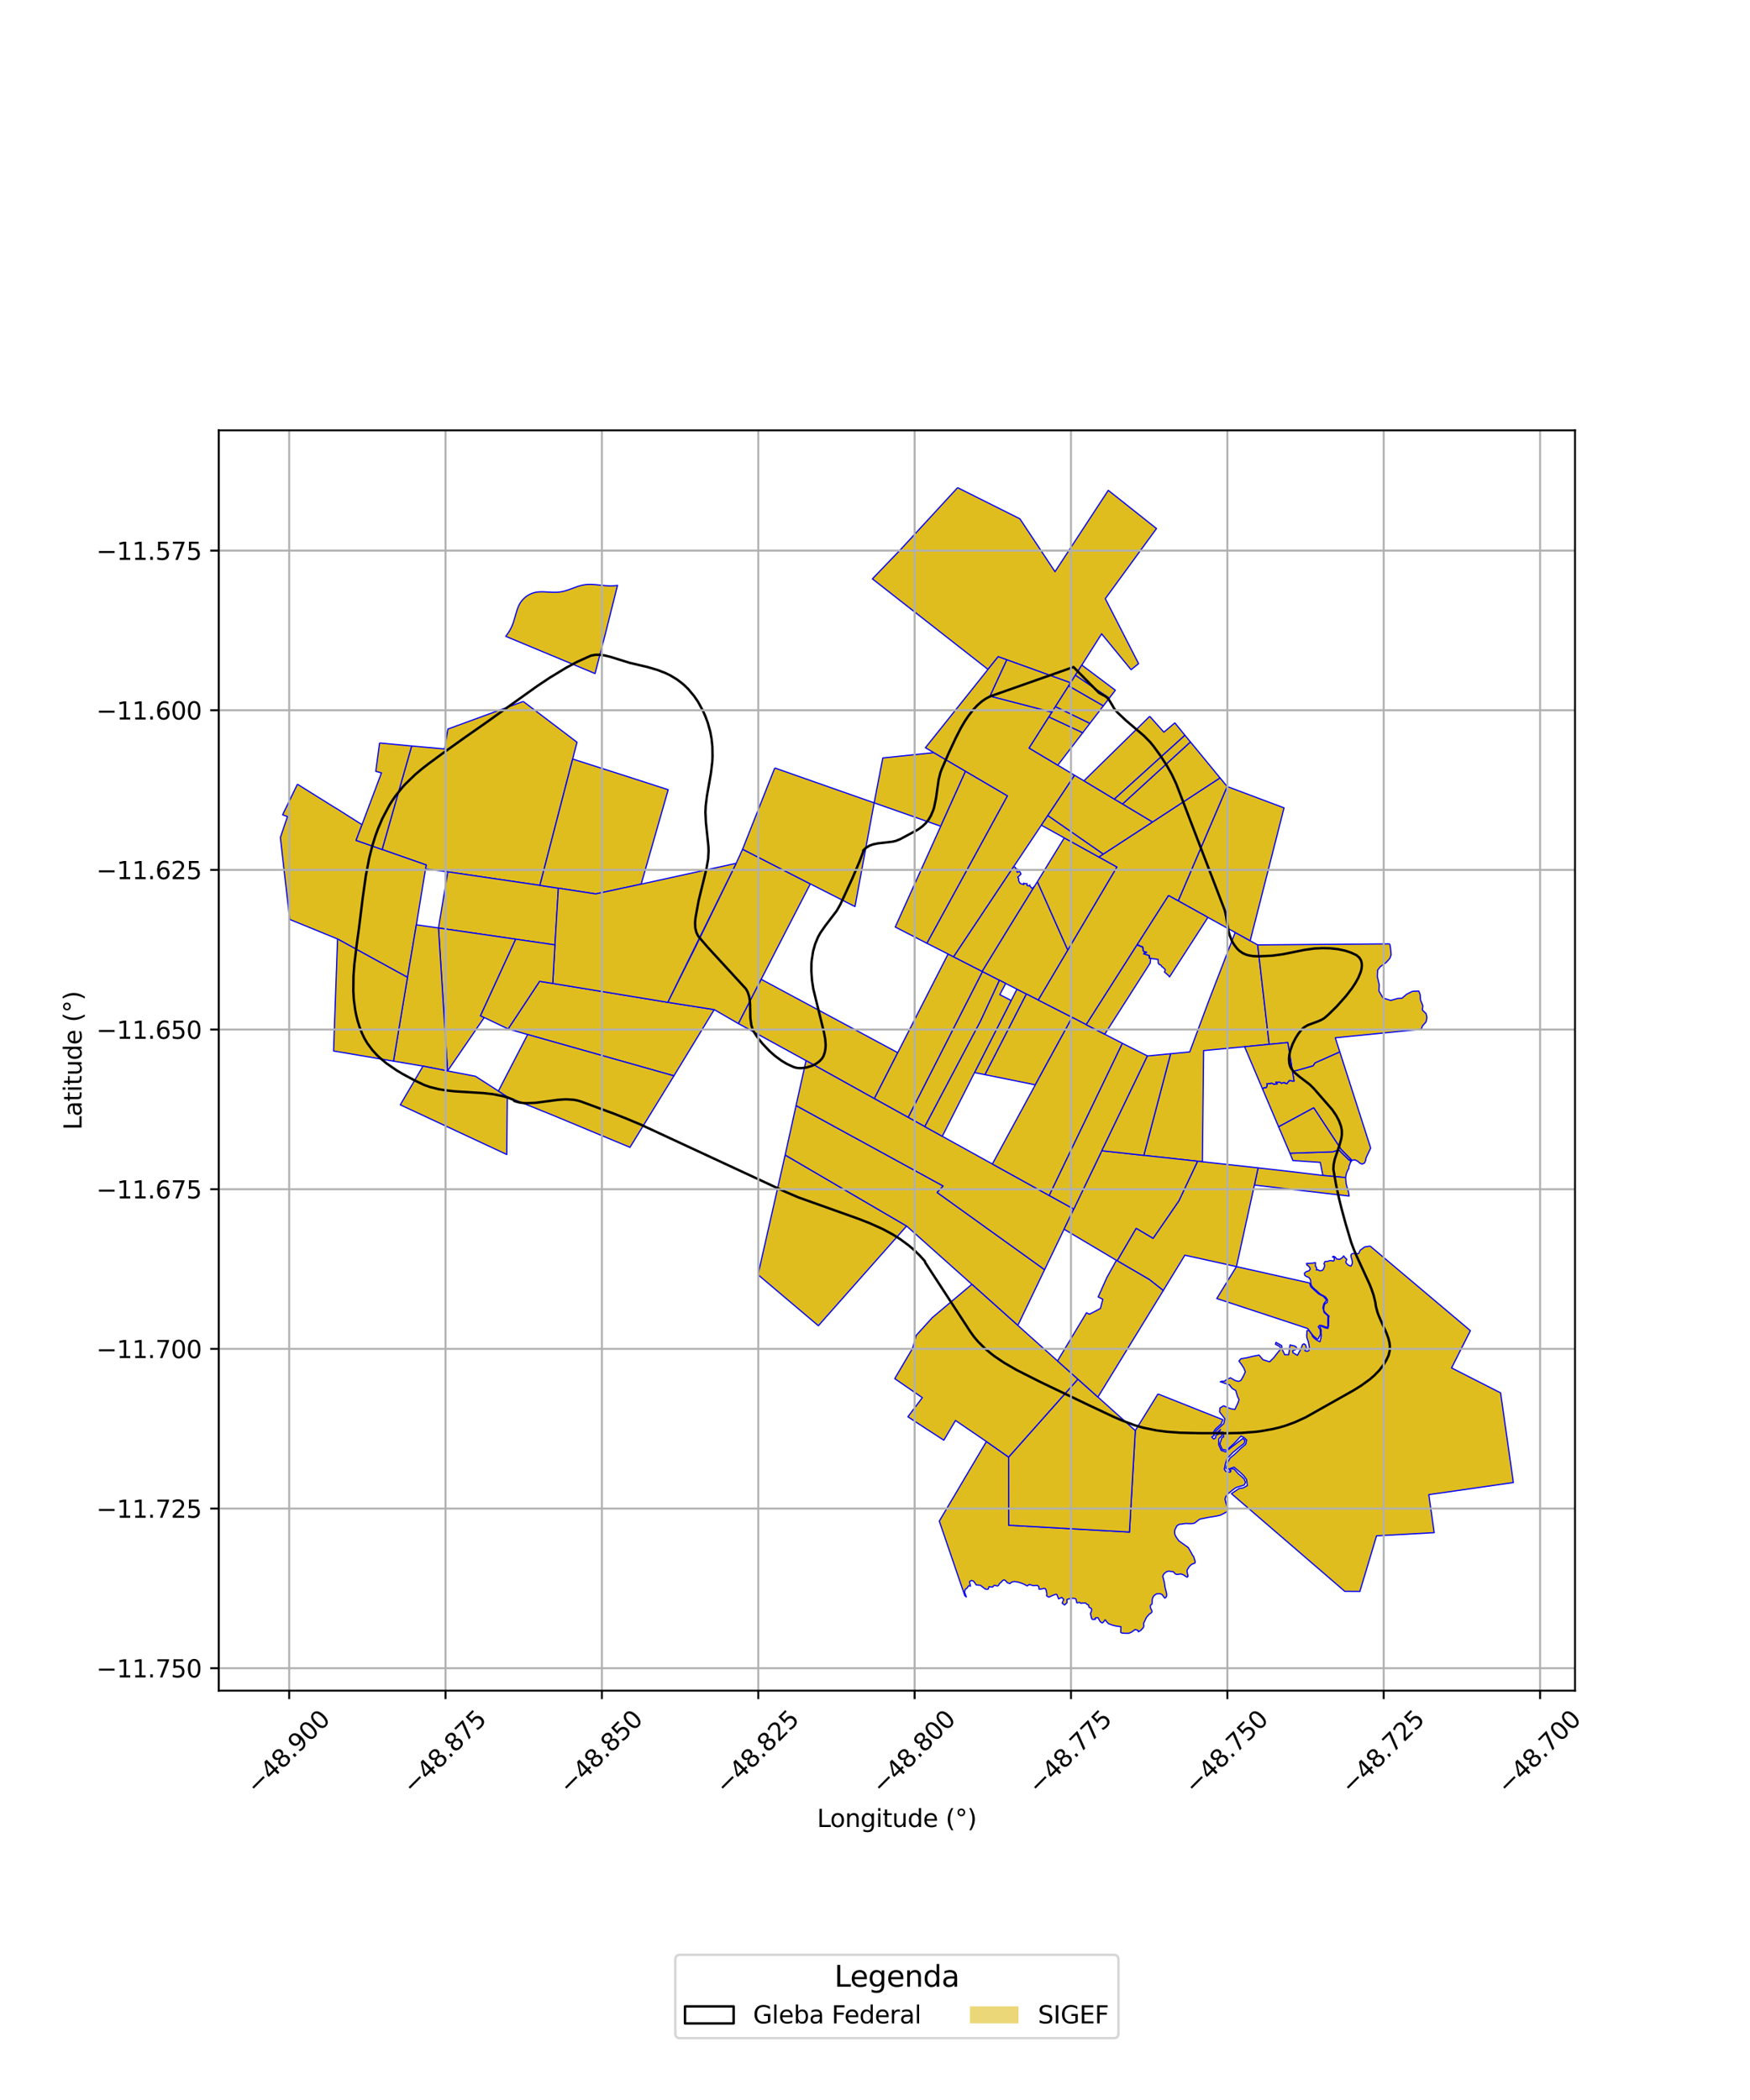 <?xml version="1.0" encoding="utf-8" standalone="no"?>
<!DOCTYPE svg PUBLIC "-//W3C//DTD SVG 1.1//EN"
  "http://www.w3.org/Graphics/SVG/1.1/DTD/svg11.dtd">
<svg xmlns:xlink="http://www.w3.org/1999/xlink" width="720pt" height="864pt" viewBox="0 0 720 864" xmlns="http://www.w3.org/2000/svg" version="1.1">
 <defs>
  <style type="text/css">*{stroke-linejoin: round; stroke-linecap: butt}</style>
 </defs>
 <g id="figure_1">
  <g id="patch_1">
   <path d="M 0 864 
L 720 864 
L 720 0 
L 0 0 
z
" style="fill: #ffffff"/>
  </g>
  <g id="axes_1">
   <g id="patch_2">
    <path d="M 90 695.573 
L 648 695.573 
L 648 177.067 
L 90 177.067 
z
" style="fill: #ffffff"/>
   </g>
   <g id="PatchCollection_1">
    <path d="M 508.196 383.641 
L 514.354 387.053 
L 517.442 388.764 
L 522.172 429.669 
L 512.05 430.645 
L 495.201 432.244 
L 494.703 477.986 
L 492.766 477.766 
L 470.59 475.345 
L 481.623 433.543 
L 489.493 432.792 
L 497.563 411.155 
L 508.196 383.641 
" clip-path="url(#p8e6163afa1)" style="fill: #e0bd1f; stroke: #0000ff; stroke-width: 0.5"/>
    <path d="M 504.887 323.596 
L 528.288 332.381 
L 516.498 378.682 
L 514.354 387.053 
L 508.196 383.641 
L 505.739 382.294 
L 496.976 377.443 
L 484.743 370.647 
L 504.887 323.596 
" clip-path="url(#p8e6163afa1)" style="fill: #e0bd1f; stroke: #0000ff; stroke-width: 0.5"/>
    <path d="M 571.775 388.341 
L 572.094 390 
L 572.352 392.817 
L 571.798 394.315 
L 570.307 395.983 
L 567.893 397.72 
L 566.814 399.114 
L 566.665 401.774 
L 567.477 405.247 
L 567.347 407.72 
L 568.991 410.588 
L 572.161 411.601 
L 575.011 410.799 
L 576.818 410.697 
L 578.759 409.043 
L 581.129 407.86 
L 583.71 407.741 
L 584.286 409.213 
L 584.441 411.388 
L 585.415 413.865 
L 585.206 415.553 
L 586.743 417.068 
L 587.099 418.622 
L 586.725 420.416 
L 585.195 422.159 
L 584.791 423.452 
L 549.37 426.974 
L 551.241 432.807 
L 541.032 437.335 
L 540.296 438.521 
L 533.469 440.46 
L 531.851 440.756 
L 531.752 440.724 
L 529.829 428.932 
L 522.172 429.669 
L 517.442 388.764 
L 537.912 388.596 
L 571.775 388.341 
" clip-path="url(#p8e6163afa1)" style="fill: #e0bd1f; stroke: #0000ff; stroke-width: 0.5"/>
    <path d="M 550.818 473.118 
L 554.871 477.106 
L 555.094 477.276 
L 555.497 477.154 
L 555.722 478.082 
L 555.7 478.116 
L 554.996 479.906 
L 554.92 480.779 
L 554.337 481.792 
L 553.868 483.089 
L 553.646 484.48 
L 544.264 483.616 
L 543.208 478.251 
L 531.948 477.479 
L 530.701 474.479 
L 548.347 473.888 
L 550.818 473.118 
" clip-path="url(#p8e6163afa1)" style="fill: #e0bd1f; stroke: #0000ff; stroke-width: 0.5"/>
    <path d="M 215.276 288.599 
L 218.42 290.977 
L 237.388 305.37 
L 235.607 312.29 
L 222.126 364.267 
L 184.255 358.704 
L 175.087 357.459 
L 175.344 355.87 
L 157.212 349.516 
L 169.369 306.923 
L 182.914 308.134 
L 184.288 299.941 
L 215.276 288.599 
" clip-path="url(#p8e6163afa1)" style="fill: #e0bd1f; stroke: #0000ff; stroke-width: 0.5"/>
    <path d="M 184.255 358.704 
L 222.126 364.267 
L 229.737 365.423 
L 228.317 388.764 
L 212.176 386.405 
L 180.401 381.798 
L 184.255 358.704 
" clip-path="url(#p8e6163afa1)" style="fill: #e0bd1f; stroke: #0000ff; stroke-width: 0.5"/>
    <path d="M 242.607 240.418 
L 243.109 240.421 
L 243.871 240.456 
L 244.633 240.511 
L 245.392 240.584 
L 248.475 240.88 
L 249.079 240.939 
L 249.683 240.988 
L 250.289 241.025 
L 250.895 241.051 
L 251.43 241.055 
L 251.965 241.042 
L 252.499 241.012 
L 253.031 240.965 
L 253.563 240.902 
L 254.061 240.826 
L 249.195 260.25 
L 244.813 277.118 
L 226.845 269.619 
L 208.068 261.811 
L 208.41 261.339 
L 208.744 260.885 
L 209.069 260.426 
L 209.353 259.994 
L 209.623 259.556 
L 209.881 259.108 
L 210.125 258.653 
L 210.356 258.192 
L 210.572 257.723 
L 210.775 257.249 
L 210.963 256.768 
L 211.166 256.192 
L 211.357 255.612 
L 211.539 255.029 
L 211.709 254.443 
L 212.341 252.297 
L 212.494 251.75 
L 212.661 251.208 
L 212.842 250.67 
L 213.038 250.138 
L 213.248 249.611 
L 213.473 249.09 
L 213.669 248.705 
L 213.882 248.329 
L 214.11 247.963 
L 214.354 247.607 
L 214.614 247.261 
L 214.887 246.928 
L 215.176 246.607 
L 215.478 246.299 
L 215.792 246.005 
L 216.12 245.724 
L 216.459 245.458 
L 216.81 245.207 
L 217.17 244.972 
L 217.541 244.753 
L 217.92 244.55 
L 218.309 244.364 
L 218.705 244.195 
L 219.108 244.044 
L 219.517 243.911 
L 219.93 243.796 
L 220.349 243.699 
L 220.772 243.62 
L 221.198 243.56 
L 221.76 243.518 
L 222.324 243.491 
L 222.887 243.479 
L 223.451 243.483 
L 224.015 243.502 
L 224.577 243.537 
L 226.394 243.622 
L 226.98 243.653 
L 227.565 243.672 
L 228.151 243.678 
L 228.737 243.672 
L 229.322 243.654 
L 229.763 243.621 
L 230.203 243.575 
L 230.641 243.515 
L 231.077 243.441 
L 231.511 243.355 
L 231.942 243.255 
L 232.507 243.098 
L 233.068 242.93 
L 233.626 242.749 
L 234.179 242.557 
L 234.729 242.352 
L 236.467 241.72 
L 237.186 241.459 
L 237.91 241.216 
L 238.639 240.99 
L 239.125 240.861 
L 239.615 240.748 
L 240.108 240.652 
L 240.604 240.572 
L 241.103 240.509 
L 241.602 240.461 
L 242.104 240.432 
L 242.607 240.418 
" clip-path="url(#p8e6163afa1)" style="fill: #e0bd1f; stroke: #0000ff; stroke-width: 0.5"/>
    <path d="M 221.997 403.742 
L 227.412 404.61 
L 274.733 412.387 
L 293.849 415.386 
L 277.272 442.636 
L 217.095 425.641 
L 215.948 425.317 
L 209.051 423.344 
L 221.997 403.742 
" clip-path="url(#p8e6163afa1)" style="fill: #e0bd1f; stroke: #0000ff; stroke-width: 0.5"/>
    <path d="M 235.607 312.29 
L 246.798 315.867 
L 259.496 319.932 
L 274.91 324.918 
L 263.793 363.757 
L 245.053 367.783 
L 229.737 365.423 
L 222.126 364.267 
L 235.607 312.29 
" clip-path="url(#p8e6163afa1)" style="fill: #e0bd1f; stroke: #0000ff; stroke-width: 0.5"/>
    <path d="M 305.515 349.406 
L 333.389 363.662 
L 322.79 384.185 
L 313.175 402.909 
L 303.814 421.148 
L 293.849 415.386 
L 274.733 412.387 
L 286.274 389.36 
L 287.117 387.595 
L 302.878 355.19 
L 305.515 349.406 
" clip-path="url(#p8e6163afa1)" style="fill: #e0bd1f; stroke: #0000ff; stroke-width: 0.5"/>
    <path d="M 313.175 402.909 
L 352.009 423.768 
L 369.367 433.103 
L 359.727 452.008 
L 331.622 436.375 
L 303.814 421.148 
L 313.175 402.909 
" clip-path="url(#p8e6163afa1)" style="fill: #e0bd1f; stroke: #0000ff; stroke-width: 0.5"/>
    <path d="M 393.985 200.635 
L 419.613 213.452 
L 434.061 235.214 
L 455.973 201.748 
L 456.483 202.14 
L 459.738 204.714 
L 475.812 217.466 
L 454.752 246.309 
L 468.44 273.042 
L 465.364 275.546 
L 453.239 260.771 
L 450.499 265.092 
L 445.087 273.628 
L 442.447 277.793 
L 440.459 280.928 
L 414.245 271.464 
L 410.677 270.176 
L 406.49 275.403 
L 386.367 259.653 
L 358.931 238.165 
L 365.073 231.76 
L 370.129 226.538 
L 393.985 200.635 
" clip-path="url(#p8e6163afa1)" style="fill: #e0bd1f; stroke: #0000ff; stroke-width: 0.5"/>
    <path d="M 384.197 309.664 
L 397.246 317.315 
L 387.048 339.933 
L 359.655 330.32 
L 363.216 311.837 
L 384.197 309.664 
" clip-path="url(#p8e6163afa1)" style="fill: #e0bd1f; stroke: #0000ff; stroke-width: 0.5"/>
    <path d="M 390.071 392.516 
L 392.343 393.665 
L 404.102 399.682 
L 404.25 399.747 
L 373.67 459.747 
L 359.727 452.008 
L 369.367 433.103 
L 390.071 392.516 
" clip-path="url(#p8e6163afa1)" style="fill: #e0bd1f; stroke: #0000ff; stroke-width: 0.5"/>
    <path d="M 397.246 317.315 
L 414.506 327.448 
L 381.372 388.109 
L 372.455 383.525 
L 368.327 381.41 
L 387.048 339.933 
L 397.246 317.315 
" clip-path="url(#p8e6163afa1)" style="fill: #e0bd1f; stroke: #0000ff; stroke-width: 0.5"/>
    <path d="M 404.25 399.747 
L 411.219 403.306 
L 403.528 419.914 
L 380.491 463.53 
L 373.67 459.747 
L 404.25 399.747 
" clip-path="url(#p8e6163afa1)" style="fill: #e0bd1f; stroke: #0000ff; stroke-width: 0.5"/>
    <path d="M 410.677 270.176 
L 414.245 271.464 
L 407.341 286.397 
L 432.81 292.991 
L 431.522 295.003 
L 423.409 307.78 
L 435.205 314.824 
L 440.592 318.059 
L 442.114 318.977 
L 431.108 335.526 
L 428.438 339.517 
L 416.864 356.837 
L 392.343 393.665 
L 390.071 392.516 
L 381.372 388.109 
L 414.506 327.448 
L 397.246 317.315 
L 384.197 309.664 
L 380.747 307.635 
L 406.49 275.403 
L 410.677 270.176 
" clip-path="url(#p8e6163afa1)" style="fill: #e0bd1f; stroke: #0000ff; stroke-width: 0.5"/>
    <path d="M 417.421 356.604 
L 417.819 357.056 
L 417.812 357.353 
L 418.858 357.713 
L 418.594 357.705 
L 418.345 358.124 
L 418.413 358.802 
L 418.865 358.813 
L 419.233 358.542 
L 419.636 358.699 
L 420.071 359.593 
L 419.797 359.855 
L 419.047 360.622 
L 418.674 360.912 
L 419.149 361.489 
L 419.061 362.235 
L 419.618 363.364 
L 420.291 363.646 
L 421.195 363.938 
L 421.175 363.308 
L 421.481 363.549 
L 421.85 363.527 
L 422.597 363.578 
L 422.595 364.354 
L 423.609 364.52 
L 423.679 364.089 
L 423.767 364.583 
L 424.491 365.405 
L 425.259 365.163 
L 425.32 364.87 
L 425.543 364.776 
L 415.773 380.603 
L 404.102 399.682 
L 392.343 393.665 
L 416.864 356.837 
L 417.421 356.604 
" clip-path="url(#p8e6163afa1)" style="fill: #e0bd1f; stroke: #0000ff; stroke-width: 0.5"/>
    <path d="M 418.399 406.976 
L 422.305 408.967 
L 405.265 442.153 
L 400.948 441.281 
L 405.305 432.701 
L 416.027 411.633 
L 418.399 406.976 
" clip-path="url(#p8e6163afa1)" style="fill: #e0bd1f; stroke: #0000ff; stroke-width: 0.5"/>
    <path d="M 426.816 362.744 
L 439.329 390.926 
L 427.183 411.459 
L 422.305 408.967 
L 418.399 406.976 
L 413.766 404.623 
L 411.219 403.306 
L 404.25 399.747 
L 404.102 399.682 
L 415.773 380.603 
L 425.543 364.776 
L 426.816 362.744 
" clip-path="url(#p8e6163afa1)" style="fill: #e0bd1f; stroke: #0000ff; stroke-width: 0.5"/>
    <path d="M 422.305 408.967 
L 427.183 411.459 
L 441.118 418.57 
L 427.346 443.763 
L 425.957 446.333 
L 405.265 442.153 
L 422.305 408.967 
" clip-path="url(#p8e6163afa1)" style="fill: #e0bd1f; stroke: #0000ff; stroke-width: 0.5"/>
    <path d="M 414.245 271.464 
L 440.459 280.928 
L 439.662 282.184 
L 434.252 290.703 
L 432.81 292.991 
L 407.341 286.397 
L 414.245 271.464 
" clip-path="url(#p8e6163afa1)" style="fill: #e0bd1f; stroke: #0000ff; stroke-width: 0.5"/>
    <path d="M 437.878 344.73 
L 452.092 352.594 
L 459.558 356.719 
L 439.329 390.926 
L 426.816 362.744 
L 437.878 344.73 
" clip-path="url(#p8e6163afa1)" style="fill: #e0bd1f; stroke: #0000ff; stroke-width: 0.5"/>
    <path d="M 501.948 320.044 
L 504.887 323.596 
L 484.743 370.647 
L 480.774 368.454 
L 467.836 388.717 
L 446.898 421.589 
L 441.118 418.57 
L 427.183 411.459 
L 439.329 390.926 
L 459.558 356.719 
L 452.092 352.594 
L 453.93 351.381 
L 474.178 338.184 
L 501.948 320.044 
" clip-path="url(#p8e6163afa1)" style="fill: #e0bd1f; stroke: #0000ff; stroke-width: 0.5"/>
    <path d="M 431.108 335.526 
L 453.93 351.381 
L 452.092 352.594 
L 437.878 344.73 
L 428.438 339.517 
L 431.108 335.526 
" clip-path="url(#p8e6163afa1)" style="fill: #e0bd1f; stroke: #0000ff; stroke-width: 0.5"/>
    <path d="M 442.114 318.977 
L 445.97 321.248 
L 458.474 328.78 
L 461.832 330.772 
L 474.178 338.184 
L 453.93 351.381 
L 431.108 335.526 
L 442.114 318.977 
" clip-path="url(#p8e6163afa1)" style="fill: #e0bd1f; stroke: #0000ff; stroke-width: 0.5"/>
    <path d="M 434.252 290.703 
L 448.422 297.612 
L 445.436 301.501 
L 431.522 295.003 
L 432.81 292.991 
L 434.252 290.703 
" clip-path="url(#p8e6163afa1)" style="fill: #e0bd1f; stroke: #0000ff; stroke-width: 0.5"/>
    <path d="M 439.662 282.184 
L 453.959 290.4 
L 448.422 297.612 
L 434.252 290.703 
L 439.662 282.184 
" clip-path="url(#p8e6163afa1)" style="fill: #e0bd1f; stroke: #0000ff; stroke-width: 0.5"/>
    <path d="M 489.777 305.254 
L 494.758 311.295 
L 501.948 320.044 
L 474.178 338.184 
L 461.832 330.772 
L 489.777 305.254 
" clip-path="url(#p8e6163afa1)" style="fill: #e0bd1f; stroke: #0000ff; stroke-width: 0.5"/>
    <path d="M 180.401 381.798 
L 212.176 386.405 
L 197.692 417.928 
L 199.218 418.647 
L 184.148 440.621 
L 180.401 381.798 
" clip-path="url(#p8e6163afa1)" style="fill: #e0bd1f; stroke: #0000ff; stroke-width: 0.5"/>
    <path d="M 318.767 315.969 
L 359.655 330.32 
L 351.76 372.987 
L 333.389 363.662 
L 305.515 349.406 
L 318.767 315.969 
" clip-path="url(#p8e6163afa1)" style="fill: #e0bd1f; stroke: #0000ff; stroke-width: 0.5"/>
    <path d="M 302.878 355.19 
L 274.733 412.387 
L 227.412 404.61 
L 228.317 388.764 
L 229.737 365.423 
L 245.053 367.783 
L 263.793 363.757 
L 302.878 355.19 
" clip-path="url(#p8e6163afa1)" style="fill: #e0bd1f; stroke: #0000ff; stroke-width: 0.5"/>
    <path d="M 212.176 386.405 
L 228.317 388.764 
L 227.412 404.61 
L 221.997 403.742 
L 209.051 423.344 
L 199.218 418.647 
L 197.692 417.928 
L 212.176 386.405 
" clip-path="url(#p8e6163afa1)" style="fill: #e0bd1f; stroke: #0000ff; stroke-width: 0.5"/>
    <path d="M 122.371 322.65 
L 127.678 325.973 
L 135.269 330.708 
L 136.871 331.718 
L 138.664 332.782 
L 148.936 339.292 
L 146.504 345.751 
L 157.212 349.516 
L 175.344 355.87 
L 171.3 380.485 
L 167.651 402.119 
L 138.876 386.323 
L 121.387 379.169 
L 119.208 378.269 
L 118.791 374.679 
L 116.354 353.43 
L 116.13 351.485 
L 115.364 344.549 
L 118.278 335.954 
L 116.275 335.232 
L 122.371 322.65 
" clip-path="url(#p8e6163afa1)" style="fill: #e0bd1f; stroke: #0000ff; stroke-width: 0.5"/>
    <path d="M 156.163 305.675 
L 169.369 306.923 
L 157.212 349.516 
L 146.504 345.751 
L 148.936 339.292 
L 156.944 318.001 
L 154.62 317.335 
L 156.163 305.675 
" clip-path="url(#p8e6163afa1)" style="fill: #e0bd1f; stroke: #0000ff; stroke-width: 0.5"/>
    <path d="M 171.3 380.485 
L 180.401 381.798 
L 184.148 440.621 
L 174.037 438.632 
L 161.894 436.585 
L 167.651 402.119 
L 171.3 380.485 
" clip-path="url(#p8e6163afa1)" style="fill: #e0bd1f; stroke: #0000ff; stroke-width: 0.5"/>
    <path d="M 563.717 512.668 
L 592.994 537.371 
L 604.956 547.467 
L 597.218 562.8 
L 617.391 573.068 
L 622.636 609.964 
L 587.859 614.947 
L 590.066 630.583 
L 566.353 631.891 
L 559.483 654.773 
L 553.296 654.731 
L 506.638 614.529 
L 509.769 612.428 
L 511.548 612.133 
L 513.184 611.204 
L 512.864 608.71 
L 511.809 607.254 
L 510.492 605.98 
L 507.757 603.629 
L 505.101 604.55 
L 504.32 604.126 
L 504.905 602.167 
L 506.083 599.875 
L 507.852 598.42 
L 508.812 597.524 
L 510.551 595.857 
L 512.516 594.206 
L 512.917 592.474 
L 511.789 591.399 
L 510.568 590.828 
L 509.137 592.39 
L 507.639 593.956 
L 504.669 596.675 
L 502.857 596.323 
L 501.883 594.044 
L 502.681 591.621 
L 503.436 591.154 
L 503.168 589.247 
L 502.866 589.241 
L 501.319 589.386 
L 502.167 588.194 
L 500.002 590.034 
L 500.148 588.795 
L 503.518 585.691 
L 503.958 583.732 
L 502.658 582.075 
L 501.8 580.933 
L 501.909 579.306 
L 503.399 578.405 
L 506.235 579.545 
L 508.068 579.893 
L 509.348 577.156 
L 509.759 575.849 
L 509.134 574.506 
L 508.42 572.105 
L 506.916 571.209 
L 505.785 569.741 
L 502.073 568.507 
L 502.566 568.307 
L 503.671 568.32 
L 504.541 567.685 
L 506.245 566.857 
L 508.187 567.997 
L 509.627 568.36 
L 510.587 567.892 
L 511.464 566.333 
L 512.363 564.422 
L 511.808 562.994 
L 510.834 561.453 
L 509.731 559.958 
L 510.567 559.027 
L 513.049 558.597 
L 515.275 558.059 
L 518.025 557.53 
L 519.617 559.42 
L 522.381 560.287 
L 524.29 558.358 
L 524.522 557.986 
L 526.604 555.383 
L 526.847 554.603 
L 526.408 553.941 
L 524.756 553.059 
L 524.973 552.298 
L 527.291 553.578 
L 527.549 555.191 
L 528.557 557.353 
L 530.152 557.397 
L 530.406 556.009 
L 530.596 554.242 
L 530.766 553.32 
L 531.907 553.621 
L 532.43 553.692 
L 533.177 554.093 
L 533.464 554.569 
L 533.381 554.891 
L 532.87 555.358 
L 531.833 555.776 
L 531.965 556.546 
L 533.802 557.614 
L 535.211 555.053 
L 535.875 553.227 
L 536.471 552.891 
L 537.087 553.247 
L 537.551 554.687 
L 536.837 555.582 
L 537.14 555.846 
L 537.775 555.979 
L 538.56 555.636 
L 538.704 554.158 
L 538.287 552.059 
L 538.008 551.257 
L 537.735 550.5 
L 537.591 549.508 
L 537.661 548.924 
L 537.704 548.448 
L 537.727 547.507 
L 538.311 547.245 
L 538.935 547.91 
L 539.569 548.817 
L 540.041 549.844 
L 540.822 550.674 
L 541.908 551.461 
L 543.074 552.039 
L 543.404 550.743 
L 543.616 549.658 
L 543.539 548.382 
L 543.573 547.243 
L 543.146 546.143 
L 543.237 545.536 
L 543.557 545.611 
L 544.325 545.935 
L 545.467 546.405 
L 546.364 546.515 
L 546.579 545.573 
L 546.64 544.451 
L 546.652 543.43 
L 546.623 542.441 
L 546.809 541.499 
L 546.017 540.77 
L 545.216 540.044 
L 544.602 539.024 
L 544.641 538.222 
L 544.792 537.216 
L 545.051 536.482 
L 546.097 535.79 
L 546.151 534.791 
L 545.493 533.776 
L 544.598 533.141 
L 543.515 532.619 
L 542.492 531.818 
L 541.62 530.949 
L 540.765 530.29 
L 540.343 529.839 
L 539.963 529.499 
L 539.446 528.63 
L 539.275 527.656 
L 539.184 526.54 
L 538.491 525.557 
L 537.573 525.227 
L 537.148 524.944 
L 536.798 524.663 
L 536.662 523.858 
L 537.441 523.179 
L 538.509 522.862 
L 539.023 522.238 
L 539.009 521.784 
L 538.376 520.886 
L 537.687 520.49 
L 537.529 519.827 
L 538.648 519.792 
L 539.77 519.704 
L 540.073 519.733 
L 540.944 519.479 
L 541.247 519.575 
L 541.204 520.535 
L 541.211 520.996 
L 541.669 521.442 
L 541.639 522.541 
L 542.188 522.357 
L 542.89 522.856 
L 543.8 522.749 
L 544.381 522.368 
L 544.582 521.91 
L 544.958 521 
L 545.01 520.42 
L 544.677 519.992 
L 545.093 519.118 
L 545.161 519.146 
L 545.161 519.012 
L 546.075 518.994 
L 547.226 518.622 
L 547.903 518.688 
L 548.558 518.866 
L 548.985 518.376 
L 548.982 517.485 
L 548.2 517.113 
L 548.71 516.856 
L 549.353 517.207 
L 550 518.003 
L 551.098 518.157 
L 552.103 517.569 
L 552.837 516.72 
L 553.296 517.374 
L 554.098 518.09 
L 553.903 518.711 
L 553.685 519.215 
L 553.922 519.774 
L 554.858 520.592 
L 555.381 520.705 
L 555.76 520.97 
L 556.081 520.532 
L 556.408 519.67 
L 556.308 518.619 
L 555.849 517.05 
L 555.852 516.22 
L 556.193 515.839 
L 557.529 515.549 
L 558.331 515.837 
L 559.013 515.74 
L 559.638 514.346 
L 560.66 513.635 
L 561.417 513.037 
L 563.717 512.668 
" clip-path="url(#p8e6163afa1)" style="fill: #e0bd1f; stroke: #0000ff; stroke-width: 0.5"/>
    <path d="M 476.427 573.511 
L 503.115 584.11 
L 502.379 585.904 
L 500.084 587.948 
L 499.087 589.49 
L 499.579 590.556 
L 498.531 591.214 
L 499.39 592.081 
L 500.168 591.504 
L 500.181 590.734 
L 500.934 590.2 
L 502.558 589.487 
L 502.776 590.791 
L 502.191 591.172 
L 501.461 591.959 
L 501.385 594.33 
L 502.455 596.731 
L 504.225 597.359 
L 506.758 595.335 
L 511.375 591.797 
L 512.243 592.645 
L 511.879 593.852 
L 509.921 595.368 
L 507.141 597.691 
L 504.809 600.108 
L 504.115 602.488 
L 503.71 604.496 
L 504.398 605.466 
L 506.145 605.682 
L 506.456 605.127 
L 505.827 604.952 
L 506.036 604.477 
L 507.05 604.263 
L 507.8 604.478 
L 509.494 606.379 
L 510.695 607.363 
L 511.817 608.419 
L 512.443 609.837 
L 512.007 610.842 
L 511.56 611.114 
L 508.646 611.959 
L 507.76 612.533 
L 506.087 613.882 
L 504.864 614.878 
L 504.318 615.753 
L 503.999 616.767 
L 504.247 617.85 
L 505.082 620.921 
L 504.802 621.78 
L 504.338 622.251 
L 502.01 623.428 
L 500.115 623.831 
L 497.147 624.301 
L 493.729 624.989 
L 493.157 625.37 
L 491.505 626.624 
L 490.796 626.819 
L 489.921 626.887 
L 487.828 626.817 
L 485.068 627.187 
L 484.174 627.804 
L 483.449 629.272 
L 483.262 630.034 
L 483.333 631.177 
L 483.851 632.311 
L 484.999 633.928 
L 487.342 635.606 
L 488.851 636.679 
L 489.869 638.397 
L 490.593 639.754 
L 491.114 640.477 
L 491.727 642.439 
L 491.667 643.063 
L 490.28 643.612 
L 489.346 644.468 
L 488.456 645.909 
L 488.367 646.461 
L 488.796 648.488 
L 488.436 648.916 
L 486.81 647.909 
L 485.885 647.553 
L 484.293 647.792 
L 483.623 647.594 
L 482.743 646.662 
L 480.798 646.389 
L 479.948 646.657 
L 478.899 647.492 
L 478.374 648.496 
L 479.019 650.898 
L 479.346 653.113 
L 479.953 655.478 
L 480.021 656.516 
L 479.693 657.215 
L 479.184 657.497 
L 478.111 656.044 
L 477.301 655.689 
L 476.2 655.707 
L 475.52 655.938 
L 474.64 656.625 
L 474.113 657.817 
L 473.98 659.883 
L 473.285 660.526 
L 473.334 661.513 
L 473.989 662.909 
L 473.881 663.376 
L 472.733 664.219 
L 471.696 665.411 
L 470.502 667.929 
L 470.625 668.938 
L 470.364 669.69 
L 469.347 670.783 
L 468.377 671.359 
L 468.099 670.752 
L 467.02 670.43 
L 465.51 671.53 
L 464.402 671.988 
L 463.099 672.005 
L 461.59 671.899 
L 461.106 671.579 
L 461.18 669.277 
L 459.387 669.033 
L 457.971 668.725 
L 456.096 668.05 
L 455.411 667.358 
L 454.678 666.423 
L 453.893 667.465 
L 453.454 667.72 
L 452.64 667.188 
L 451.746 665.57 
L 450.788 665.58 
L 450.454 666.013 
L 450.705 666.276 
L 449.452 666.31 
L 449.129 665.875 
L 448.762 664.448 
L 448.697 663.67 
L 449.097 662.744 
L 449.143 662.102 
L 448.923 661.738 
L 448.011 661.192 
L 447.867 660.358 
L 447.254 660.08 
L 446.637 659.548 
L 445.612 659.544 
L 444.715 659.652 
L 444.151 659.27 
L 443.057 659.48 
L 442.682 657.938 
L 442.279 657.654 
L 440.535 657.587 
L 438.966 658.106 
L 439.025 659.373 
L 437.984 660.335 
L 436.997 659.567 
L 437.654 658.019 
L 436.805 657.214 
L 435.557 657.832 
L 435.116 656.768 
L 434.875 656.108 
L 434.484 655.907 
L 433.254 656.333 
L 431.522 657.126 
L 430.592 656.551 
L 430.715 655.78 
L 430.308 653.877 
L 429.708 653.481 
L 428.154 653.822 
L 427.514 653.864 
L 427.385 652.754 
L 426.741 652.254 
L 425.14 652.389 
L 423.479 651.89 
L 422.628 652.493 
L 421.158 651.708 
L 419.461 651.102 
L 418.609 650.88 
L 417.434 650.69 
L 416.286 650.896 
L 415.512 651.535 
L 414.475 651.185 
L 413.636 650.257 
L 413.083 649.982 
L 412.42 650.347 
L 411.788 651.118 
L 411.283 651.451 
L 410.838 652.216 
L 410.433 652.551 
L 409.065 652.206 
L 408.356 652.99 
L 406.913 652.821 
L 406.59 653.816 
L 406.059 653.927 
L 405.377 653.786 
L 403.369 652.234 
L 401.681 652.115 
L 400.593 650.576 
L 399.736 650.237 
L 398.963 650.639 
L 398.946 651.154 
L 399.27 652.567 
L 398.488 652.433 
L 397.907 653.342 
L 397.095 653.916 
L 396.88 655.135 
L 397.566 657.046 
L 396.944 656.484 
L 386.457 625.833 
L 405.834 593.09 
L 414.967 599.498 
L 415.032 627.521 
L 464.678 630.335 
L 467.091 588.574 
L 476.427 573.511 
" clip-path="url(#p8e6163afa1)" style="fill: #e0bd1f; stroke: #0000ff; stroke-width: 0.5"/>
    <path d="M 443.479 567.425 
L 451.716 574.797 
L 467.091 588.574 
L 464.678 630.335 
L 415.032 627.521 
L 414.967 599.498 
L 443.479 567.425 
" clip-path="url(#p8e6163afa1)" style="fill: #e0bd1f; stroke: #0000ff; stroke-width: 0.5"/>
    <path d="M 323.036 475.21 
L 373.004 504.43 
L 336.696 545.44 
L 322.064 533.073 
L 311.863 524.445 
L 323.036 475.21 
" clip-path="url(#p8e6163afa1)" style="fill: #e0bd1f; stroke: #0000ff; stroke-width: 0.5"/>
    <path d="M 327.522 454.865 
L 388.045 487.958 
L 385.571 490.624 
L 429.775 522.386 
L 418.765 545.319 
L 399.862 528.409 
L 373.004 504.43 
L 323.036 475.21 
L 327.522 454.865 
" clip-path="url(#p8e6163afa1)" style="fill: #e0bd1f; stroke: #0000ff; stroke-width: 0.5"/>
    <path d="M 331.622 436.375 
L 359.727 452.008 
L 373.67 459.747 
L 380.491 463.53 
L 387.681 467.505 
L 408.289 478.914 
L 431.685 491.868 
L 441.785 497.44 
L 437.787 505.737 
L 429.775 522.386 
L 385.571 490.624 
L 388.045 487.958 
L 327.522 454.865 
L 331.622 436.375 
" clip-path="url(#p8e6163afa1)" style="fill: #e0bd1f; stroke: #0000ff; stroke-width: 0.5"/>
    <path d="M 551.241 432.807 
L 563.94 472.349 
L 563.313 473.65 
L 562.923 474.487 
L 562.41 475.593 
L 562.017 476.436 
L 561.863 477.451 
L 561.356 478.517 
L 560.418 478.942 
L 559.436 478.526 
L 558.677 477.799 
L 557.478 477.21 
L 556.227 477.383 
L 556.193 477.401 
L 551.765 472.888 
L 540.498 455.789 
L 526.061 463.606 
L 519.603 448.404 
L 519.472 448.091 
L 520.008 447.527 
L 520.993 447.434 
L 521.388 446.397 
L 521.242 446.049 
L 521.164 445.892 
L 522.176 445.787 
L 522.666 445.877 
L 522.647 445.759 
L 522.822 445.624 
L 523.408 445.678 
L 524.077 446.072 
L 524.818 445.971 
L 525.442 445.937 
L 525.44 445.787 
L 524.923 445.336 
L 524.906 445.22 
L 524.99 445.169 
L 525.873 445.301 
L 526.109 445.13 
L 526.887 445.388 
L 527.225 445.726 
L 527.686 445.484 
L 528.634 445.393 
L 528.697 445.662 
L 529.275 445.781 
L 529.484 445.886 
L 529.748 445.449 
L 530.155 444.94 
L 530.566 444.473 
L 530.704 444.555 
L 531.232 444.648 
L 531.351 444.728 
L 531.646 444.771 
L 532.396 444.795 
L 531.752 440.724 
L 531.851 440.756 
L 533.469 440.46 
L 540.296 438.521 
L 541.032 437.335 
L 551.241 432.807 
" clip-path="url(#p8e6163afa1)" style="fill: #e0bd1f; stroke: #0000ff; stroke-width: 0.5"/>
    <path d="M 540.498 455.789 
L 551.765 472.888 
L 556.193 477.401 
L 556.227 477.383 
L 555.722 478.082 
L 555.497 477.154 
L 555.094 477.276 
L 554.871 477.106 
L 550.818 473.118 
L 548.347 473.888 
L 530.701 474.479 
L 526.061 463.606 
L 540.498 455.789 
" clip-path="url(#p8e6163afa1)" style="fill: #e0bd1f; stroke: #0000ff; stroke-width: 0.5"/>
    <path d="M 441.118 418.57 
L 446.898 421.589 
L 454.518 425.508 
L 461.793 429.252 
L 431.685 491.868 
L 408.289 478.914 
L 425.957 446.333 
L 427.346 443.763 
L 441.118 418.57 
" clip-path="url(#p8e6163afa1)" style="fill: #e0bd1f; stroke: #0000ff; stroke-width: 0.5"/>
    <path d="M 529.829 428.932 
L 531.752 440.724 
L 532.396 444.795 
L 531.646 444.771 
L 531.351 444.728 
L 531.232 444.648 
L 530.704 444.555 
L 530.566 444.473 
L 530.155 444.94 
L 529.748 445.449 
L 529.484 445.886 
L 529.275 445.781 
L 528.697 445.662 
L 528.634 445.393 
L 527.686 445.484 
L 527.225 445.726 
L 526.887 445.388 
L 526.109 445.13 
L 525.873 445.301 
L 524.99 445.169 
L 524.906 445.22 
L 524.923 445.336 
L 525.44 445.787 
L 525.442 445.937 
L 524.818 445.971 
L 524.077 446.072 
L 523.408 445.678 
L 522.822 445.624 
L 522.647 445.759 
L 522.666 445.877 
L 522.176 445.787 
L 521.164 445.892 
L 521.242 446.049 
L 521.388 446.397 
L 520.993 447.434 
L 520.008 447.527 
L 519.472 448.091 
L 512.05 430.645 
L 522.172 429.669 
L 529.829 428.932 
" clip-path="url(#p8e6163afa1)" style="fill: #e0bd1f; stroke: #0000ff; stroke-width: 0.5"/>
    <path d="M 174.037 438.632 
L 184.148 440.621 
L 195.614 442.812 
L 205.056 448.887 
L 208.724 451.269 
L 208.508 474.996 
L 164.691 454.566 
L 174.037 438.632 
" clip-path="url(#p8e6163afa1)" style="fill: #e0bd1f; stroke: #0000ff; stroke-width: 0.5"/>
    <path d="M 399.862 528.409 
L 418.765 545.319 
L 435.094 559.934 
L 443.479 567.425 
L 414.967 599.498 
L 405.834 593.09 
L 393.113 584.427 
L 388.318 592.545 
L 380.814 587.682 
L 373.53 582.905 
L 379.473 575.043 
L 368.123 567.212 
L 374.852 555.776 
L 375.58 554.337 
L 376.934 549.434 
L 383.584 542.096 
L 399.862 528.409 
" clip-path="url(#p8e6163afa1)" style="fill: #e0bd1f; stroke: #0000ff; stroke-width: 0.5"/>
    <path d="M 517.609 480.489 
L 534.006 482.363 
L 544.264 483.616 
L 553.646 484.48 
L 553.725 485.739 
L 553.839 486.999 
L 554.502 489.476 
L 554.76 490.178 
L 555.067 492.095 
L 516.1 487.573 
L 517.609 480.489 
" clip-path="url(#p8e6163afa1)" style="fill: #e0bd1f; stroke: #0000ff; stroke-width: 0.5"/>
    <path d="M 453.324 473.451 
L 470.59 475.345 
L 492.766 477.766 
L 485.069 494.072 
L 474.439 509.529 
L 467.47 505.408 
L 459.667 518.737 
L 459.317 518.535 
L 437.787 505.737 
L 441.785 497.44 
L 453.324 473.451 
" clip-path="url(#p8e6163afa1)" style="fill: #e0bd1f; stroke: #0000ff; stroke-width: 0.5"/>
    <path d="M 508.7 521.121 
L 538.789 527.85 
L 539.284 529.392 
L 540.953 530.971 
L 542.516 532.362 
L 544.476 533.392 
L 545.793 534.823 
L 544.617 536.512 
L 544.28 538.063 
L 544.773 539.997 
L 546.361 541.385 
L 546.283 543.63 
L 546.326 545.719 
L 545.849 546.127 
L 543.837 545.356 
L 542.864 545.289 
L 542.358 545.916 
L 543.196 547.058 
L 543.273 549.015 
L 542.311 550.916 
L 541.772 550.827 
L 540.271 549.569 
L 538.148 546.759 
L 537.86 546.526 
L 500.619 534.26 
L 508.7 521.121 
" clip-path="url(#p8e6163afa1)" style="fill: #e0bd1f; stroke: #0000ff; stroke-width: 0.5"/>
    <path d="M 492.766 477.766 
L 494.703 477.986 
L 517.609 480.489 
L 516.1 487.573 
L 512.938 501.881 
L 508.7 521.121 
L 487.479 516.426 
L 478.598 530.96 
L 472.881 526.452 
L 459.667 518.737 
L 467.47 505.408 
L 474.439 509.529 
L 485.069 494.072 
L 492.766 477.766 
" clip-path="url(#p8e6163afa1)" style="fill: #e0bd1f; stroke: #0000ff; stroke-width: 0.5"/>
    <path d="M 459.317 518.535 
L 459.667 518.737 
L 472.881 526.452 
L 478.598 530.96 
L 451.716 574.797 
L 443.479 567.425 
L 435.094 559.934 
L 447.021 540.104 
L 448.2 540.727 
L 452.717 538.368 
L 453.743 534.578 
L 451.821 533.593 
L 455.366 525.671 
L 459.317 518.535 
" clip-path="url(#p8e6163afa1)" style="fill: #e0bd1f; stroke: #0000ff; stroke-width: 0.5"/>
    <path d="M 461.793 429.252 
L 463.227 429.991 
L 472.094 434.453 
L 453.324 473.451 
L 441.785 497.44 
L 431.685 491.868 
L 461.793 429.252 
" clip-path="url(#p8e6163afa1)" style="fill: #e0bd1f; stroke: #0000ff; stroke-width: 0.5"/>
    <path d="M 217.095 425.641 
L 277.272 442.636 
L 259.185 472.045 
L 227.4 458.818 
L 208.724 451.269 
L 205.056 448.887 
L 217.095 425.641 
" clip-path="url(#p8e6163afa1)" style="fill: #e0bd1f; stroke: #0000ff; stroke-width: 0.5"/>
    <path d="M 138.876 386.323 
L 167.651 402.119 
L 161.894 436.585 
L 137.247 432.406 
L 138.876 386.323 
" clip-path="url(#p8e6163afa1)" style="fill: #e0bd1f; stroke: #0000ff; stroke-width: 0.5"/>
    <path d="M 467.706 388.927 
L 468.557 389.027 
L 469.306 389.413 
L 469.991 389.595 
L 470.265 390.356 
L 470.23 391.073 
L 470.735 391.626 
L 471.678 391.839 
L 470.508 392.393 
L 472.788 393.152 
L 472.81 394.079 
L 472.931 394.241 
L 473.395 394.392 
L 473.247 396.157 
L 454.518 425.508 
L 446.898 421.589 
L 467.706 388.927 
" clip-path="url(#p8e6163afa1)" style="fill: #e0bd1f; stroke: #0000ff; stroke-width: 0.5"/>
    <path d="M 480.774 368.454 
L 484.743 370.647 
L 496.976 377.443 
L 481.173 401.94 
L 480.766 401.376 
L 479.583 400.346 
L 479.1 399.933 
L 479.452 398.976 
L 478.74 398.245 
L 477.997 397.637 
L 477.604 397.034 
L 477.024 396.889 
L 476.593 396.337 
L 476.491 396.124 
L 476.502 395.228 
L 476.454 394.732 
L 473.525 394.327 
L 472.956 394.217 
L 472.926 394.007 
L 472.906 393.144 
L 471.346 392.654 
L 470.573 392.393 
L 471.809 391.809 
L 471.466 391.657 
L 470.824 391.525 
L 470.3 391.024 
L 470.376 390.316 
L 470.081 389.497 
L 469.348 389.302 
L 468.584 388.908 
L 467.836 388.717 
L 480.774 368.454 
" clip-path="url(#p8e6163afa1)" style="fill: #e0bd1f; stroke: #0000ff; stroke-width: 0.5"/>
    <path d="M 411.219 403.306 
L 413.766 404.623 
L 411.346 409.227 
L 416.027 411.633 
L 405.305 432.701 
L 400.948 441.281 
L 387.681 467.505 
L 380.491 463.53 
L 403.528 419.914 
L 411.219 403.306 
" clip-path="url(#p8e6163afa1)" style="fill: #e0bd1f; stroke: #0000ff; stroke-width: 0.5"/>
    <path d="M 481.623 433.543 
L 470.59 475.345 
L 453.324 473.451 
L 472.094 434.453 
L 481.623 433.543 
" clip-path="url(#p8e6163afa1)" style="fill: #e0bd1f; stroke: #0000ff; stroke-width: 0.5"/>
    <path d="M 431.522 295.003 
L 445.436 301.501 
L 435.205 314.824 
L 423.409 307.78 
L 431.522 295.003 
" clip-path="url(#p8e6163afa1)" style="fill: #e0bd1f; stroke: #0000ff; stroke-width: 0.5"/>
    <path d="M 442.447 277.793 
L 456.409 287.21 
L 453.959 290.4 
L 439.662 282.184 
L 440.459 280.928 
L 442.447 277.793 
" clip-path="url(#p8e6163afa1)" style="fill: #e0bd1f; stroke: #0000ff; stroke-width: 0.5"/>
    <path d="M 445.087 273.628 
L 458.889 283.98 
L 456.409 287.21 
L 442.447 277.793 
L 445.087 273.628 
" clip-path="url(#p8e6163afa1)" style="fill: #e0bd1f; stroke: #0000ff; stroke-width: 0.5"/>
    <path d="M 473.036 294.707 
L 478.844 301.235 
L 483.366 297.423 
L 487.519 302.503 
L 458.474 328.78 
L 445.97 321.248 
L 473.036 294.707 
" clip-path="url(#p8e6163afa1)" style="fill: #e0bd1f; stroke: #0000ff; stroke-width: 0.5"/>
    <path d="M 487.519 302.503 
L 489.777 305.254 
L 461.832 330.772 
L 458.474 328.78 
L 487.519 302.503 
" clip-path="url(#p8e6163afa1)" style="fill: #e0bd1f; stroke: #0000ff; stroke-width: 0.5"/>
   </g>
   <g id="PatchCollection_2">
    <path d="M 328.463 439.44 
L 329.92 439.454 
L 331.889 439.177 
L 334.046 438.51 
L 335.594 437.754 
L 337.069 436.71 
L 338.136 435.594 
L 338.78 434.573 
L 339.334 432.996 
L 339.627 431.33 
L 339.698 429.86 
L 339.501 427.355 
L 338.956 424.547 
L 334.629 406.923 
L 334.095 403.45 
L 333.805 399.506 
L 333.847 396.46 
L 333.939 395.215 
L 334.527 391.419 
L 335.371 388.409 
L 336.534 385.591 
L 337.525 383.808 
L 339.468 381.003 
L 344.248 374.733 
L 345.768 372.063 
L 350.809 361.11 
L 353.571 354.575 
L 355.155 350.428 
L 355.141 349.928 
L 356.237 348.855 
L 357.738 347.936 
L 359.183 347.403 
L 361.193 346.985 
L 367.154 346.302 
L 368.638 345.954 
L 370.415 345.224 
L 377.688 341.307 
L 379.482 339.996 
L 380.839 338.722 
L 381.991 337.301 
L 383.013 335.576 
L 383.961 333.326 
L 384.29 332.281 
L 385.088 328.529 
L 386.182 320.792 
L 386.882 317.989 
L 387.484 316.361 
L 390.362 309.76 
L 393.316 303.446 
L 395.299 299.573 
L 397.063 296.574 
L 398.511 294.442 
L 400.381 292.047 
L 401.954 290.335 
L 403.799 288.685 
L 405.577 287.448 
L 407.109 286.649 
L 408.073 286.264 
L 441.653 274.444 
L 452.112 285.013 
L 452.913 285.48 
L 454.855 286.502 
L 455.514 287.028 
L 456.212 287.849 
L 456.854 288.858 
L 458.552 291.765 
L 459.796 293.174 
L 463.253 296.423 
L 470.708 302.784 
L 473.273 305.403 
L 474.669 307.108 
L 477.313 310.753 
L 480.066 314.977 
L 482.121 318.633 
L 483.832 322.288 
L 484.334 323.537 
L 503.789 374.234 
L 504.065 375.221 
L 504.46 377.09 
L 505.379 382.722 
L 505.82 384.496 
L 506.78 387.002 
L 507.554 388.391 
L 508.86 390.146 
L 509.887 391.166 
L 511.208 392.093 
L 512.437 392.675 
L 513.56 393.033 
L 515.537 393.372 
L 517.812 393.46 
L 523.371 393.2 
L 527.771 392.612 
L 536.744 390.807 
L 540.786 390.246 
L 544.033 390.092 
L 547.15 390.152 
L 550.509 390.51 
L 553.48 391.155 
L 555.855 391.942 
L 558.073 392.976 
L 559.24 393.971 
L 559.935 395.086 
L 560.264 396.274 
L 560.311 397.496 
L 560.141 398.744 
L 559.809 399.976 
L 558.829 402.334 
L 557.627 404.49 
L 556.319 406.478 
L 553.85 409.716 
L 549.993 414.046 
L 546.562 417.416 
L 544.829 418.918 
L 543.766 419.557 
L 542.251 420.215 
L 538.086 421.761 
L 536.511 422.691 
L 535.52 423.603 
L 534.172 425.327 
L 533.078 427.041 
L 531.851 429.46 
L 530.88 432.157 
L 530.443 434.209 
L 530.321 435.726 
L 530.436 437.336 
L 530.757 438.574 
L 531.08 439.308 
L 531.927 440.523 
L 532.813 441.45 
L 534.567 442.924 
L 538.84 446.181 
L 540.582 447.9 
L 548.061 456.474 
L 549.752 458.949 
L 550.897 461.114 
L 551.707 463.307 
L 552.067 465.061 
L 552.079 466.884 
L 551.842 468.497 
L 551.073 471.263 
L 549.153 476.977 
L 548.702 479.136 
L 548.587 481.034 
L 548.6 481.146 
L 549.775 487.858 
L 550.967 493.297 
L 551.971 497.355 
L 553.614 503.411 
L 555.904 511.118 
L 557.064 514.21 
L 558.203 516.871 
L 563.493 528.389 
L 564.191 530.146 
L 565.124 532.819 
L 565.89 535.967 
L 565.892 536.023 
L 566.074 537.424 
L 566.751 539.959 
L 567.17 541.104 
L 568.079 543.245 
L 570.396 548.357 
L 571.219 550.625 
L 571.651 552.354 
L 571.834 553.76 
L 571.79 555.599 
L 571.384 557.364 
L 571.159 557.951 
L 570.309 559.715 
L 569.388 561.262 
L 567.434 563.837 
L 565.455 565.878 
L 563.483 567.579 
L 559.957 570.121 
L 556.886 572.03 
L 537.15 583.146 
L 532.723 585.159 
L 529.022 586.519 
L 526.717 587.206 
L 523.726 587.935 
L 518.803 588.812 
L 516.789 589.069 
L 510.612 589.554 
L 505.309 589.672 
L 492.873 589.64 
L 485.501 589.454 
L 479.984 589.046 
L 475.864 588.514 
L 470.49 587.435 
L 467.062 586.468 
L 461.54 584.386 
L 457.946 582.821 
L 447.504 577.908 
L 427.87 568.503 
L 418.201 563.618 
L 413.09 560.655 
L 409.34 558.125 
L 407.872 557.018 
L 405.413 554.967 
L 402.445 552.036 
L 400.723 549.998 
L 399.168 547.829 
L 380.582 519.314 
L 380.592 518.985 
L 378.23 516.365 
L 375.972 514.19 
L 373.913 512.434 
L 370.377 509.826 
L 367.359 507.922 
L 363.238 505.695 
L 357.714 503.212 
L 353.353 501.51 
L 328.434 492.625 
L 322.838 490.209 
L 263.615 462.7 
L 257.588 460.165 
L 253.023 458.366 
L 239.254 453.262 
L 237.633 452.776 
L 236.082 452.485 
L 233.199 452.297 
L 231.868 452.328 
L 229.345 452.531 
L 220.43 453.718 
L 216.604 453.881 
L 215.397 453.818 
L 213.615 453.585 
L 211.65 453.011 
L 211.155 452.462 
L 208.979 451.604 
L 206.865 450.974 
L 202.87 450.18 
L 199.108 449.749 
L 187.183 449.008 
L 183.348 448.597 
L 180.51 448.126 
L 176.862 447.217 
L 174.578 446.417 
L 170.591 444.508 
L 165.711 441.883 
L 163.089 440.31 
L 159.003 437.491 
L 156.125 435.081 
L 155.026 434.023 
L 153.225 432.058 
L 151.13 429.234 
L 149.962 427.259 
L 148.95 425.146 
L 147.934 422.519 
L 147.155 420.037 
L 146.565 417.696 
L 146.128 415.489 
L 145.582 411.326 
L 145.364 407.664 
L 145.435 401.636 
L 145.798 396.711 
L 146.663 389.359 
L 147.665 382.097 
L 149.222 369.524 
L 150.548 360.111 
L 151.896 353.094 
L 153.216 347.869 
L 154.426 343.978 
L 155.478 341.077 
L 157.318 336.759 
L 160.335 331.059 
L 161.142 329.769 
L 162.73 327.46 
L 165.54 323.955 
L 166.757 322.613 
L 170.712 318.771 
L 173.424 316.472 
L 176.255 314.272 
L 182.281 309.828 
L 191.369 303.329 
L 200.563 296.906 
L 220.928 282.339 
L 226.095 278.882 
L 233.007 274.681 
L 237.555 272.249 
L 243.173 269.73 
L 244.986 269.4 
L 246.629 269.387 
L 248.821 269.679 
L 251.209 270.27 
L 258.992 272.689 
L 266.447 274.447 
L 270.571 275.66 
L 273.856 276.945 
L 275.817 277.902 
L 278.499 279.52 
L 280.656 281.15 
L 281.575 281.949 
L 283.198 283.54 
L 285.588 286.392 
L 287.195 288.757 
L 289.172 292.368 
L 290.25 294.811 
L 291.183 297.332 
L 292.229 301.084 
L 292.754 303.97 
L 293.085 307.217 
L 293.159 311.085 
L 293.053 313.398 
L 292.515 318.006 
L 290.858 327.42 
L 290.341 331.659 
L 290.226 334.262 
L 290.441 338.463 
L 291.47 348.366 
L 291.521 350.297 
L 291.351 353.381 
L 290.652 357.421 
L 287.454 370.497 
L 286.943 373.26 
L 286.147 377.621 
L 285.971 379.675 
L 286.07 381.806 
L 286.5 383.581 
L 287.135 384.901 
L 287.66 385.638 
L 291.148 389.695 
L 306.733 406.666 
L 307.062 407.133 
L 307.587 408.086 
L 308.212 409.961 
L 308.493 411.731 
L 308.601 413.411 
L 308.72 418.765 
L 309.125 421.741 
L 309.611 423.35 
L 310.055 424.348 
L 311.441 426.497 
L 312.245 427.581 
L 313.832 429.531 
L 316.626 432.465 
L 318.887 434.455 
L 321.513 436.387 
L 323.744 437.728 
L 326.623 439.049 
L 327.716 439.344 
L 328.463 439.44 
L 328.463 439.44 
" clip-path="url(#p8e6163afa1)" style="fill: none; stroke: #000000"/>
   </g>
   <g id="matplotlib.axis_1">
    <g id="xtick_1">
     <g id="line2d_1">
      <path d="M 118.976 695.573 
L 118.976 177.067 
" clip-path="url(#p8e6163afa1)" style="fill: none; stroke: #b0b0b0; stroke-width: 0.8; stroke-linecap: square"/>
     </g>
     <g id="line2d_2">
      <defs>
       <path id="mb2faf2e1fc" d="M 0 0 
L 0 3.5 
" style="stroke: #000000; stroke-width: 0.8"/>
      </defs>
      <g>
       <use xlink:href="#mb2faf2e1fc" x="118.976" y="695.573" style="stroke: #000000; stroke-width: 0.8"/>
      </g>
     </g>
     <g id="text_1">
      <!-- −48.900 -->
      <g transform="translate(105.593 738.613) rotate(-45) scale(0.1 -0.1)">
       <defs>
        <path id="DejaVuSans-2212" d="M 678 2272 
L 4684 2272 
L 4684 1741 
L 678 1741 
L 678 2272 
z
" transform="scale(0.016)"/>
        <path id="DejaVuSans-34" d="M 2419 4116 
L 825 1625 
L 2419 1625 
L 2419 4116 
z
M 2253 4666 
L 3047 4666 
L 3047 1625 
L 3713 1625 
L 3713 1100 
L 3047 1100 
L 3047 0 
L 2419 0 
L 2419 1100 
L 313 1100 
L 313 1709 
L 2253 4666 
z
" transform="scale(0.016)"/>
        <path id="DejaVuSans-38" d="M 2034 2216 
Q 1584 2216 1326 1975 
Q 1069 1734 1069 1313 
Q 1069 891 1326 650 
Q 1584 409 2034 409 
Q 2484 409 2743 651 
Q 3003 894 3003 1313 
Q 3003 1734 2745 1975 
Q 2488 2216 2034 2216 
z
M 1403 2484 
Q 997 2584 770 2862 
Q 544 3141 544 3541 
Q 544 4100 942 4425 
Q 1341 4750 2034 4750 
Q 2731 4750 3128 4425 
Q 3525 4100 3525 3541 
Q 3525 3141 3298 2862 
Q 3072 2584 2669 2484 
Q 3125 2378 3379 2068 
Q 3634 1759 3634 1313 
Q 3634 634 3220 271 
Q 2806 -91 2034 -91 
Q 1263 -91 848 271 
Q 434 634 434 1313 
Q 434 1759 690 2068 
Q 947 2378 1403 2484 
z
M 1172 3481 
Q 1172 3119 1398 2916 
Q 1625 2713 2034 2713 
Q 2441 2713 2670 2916 
Q 2900 3119 2900 3481 
Q 2900 3844 2670 4047 
Q 2441 4250 2034 4250 
Q 1625 4250 1398 4047 
Q 1172 3844 1172 3481 
z
" transform="scale(0.016)"/>
        <path id="DejaVuSans-2e" d="M 684 794 
L 1344 794 
L 1344 0 
L 684 0 
L 684 794 
z
" transform="scale(0.016)"/>
        <path id="DejaVuSans-39" d="M 703 97 
L 703 672 
Q 941 559 1184 500 
Q 1428 441 1663 441 
Q 2288 441 2617 861 
Q 2947 1281 2994 2138 
Q 2813 1869 2534 1725 
Q 2256 1581 1919 1581 
Q 1219 1581 811 2004 
Q 403 2428 403 3163 
Q 403 3881 828 4315 
Q 1253 4750 1959 4750 
Q 2769 4750 3195 4129 
Q 3622 3509 3622 2328 
Q 3622 1225 3098 567 
Q 2575 -91 1691 -91 
Q 1453 -91 1209 -44 
Q 966 3 703 97 
z
M 1959 2075 
Q 2384 2075 2632 2365 
Q 2881 2656 2881 3163 
Q 2881 3666 2632 3958 
Q 2384 4250 1959 4250 
Q 1534 4250 1286 3958 
Q 1038 3666 1038 3163 
Q 1038 2656 1286 2365 
Q 1534 2075 1959 2075 
z
" transform="scale(0.016)"/>
        <path id="DejaVuSans-30" d="M 2034 4250 
Q 1547 4250 1301 3770 
Q 1056 3291 1056 2328 
Q 1056 1369 1301 889 
Q 1547 409 2034 409 
Q 2525 409 2770 889 
Q 3016 1369 3016 2328 
Q 3016 3291 2770 3770 
Q 2525 4250 2034 4250 
z
M 2034 4750 
Q 2819 4750 3233 4129 
Q 3647 3509 3647 2328 
Q 3647 1150 3233 529 
Q 2819 -91 2034 -91 
Q 1250 -91 836 529 
Q 422 1150 422 2328 
Q 422 3509 836 4129 
Q 1250 4750 2034 4750 
z
" transform="scale(0.016)"/>
       </defs>
       <use xlink:href="#DejaVuSans-2212"/>
       <use xlink:href="#DejaVuSans-34" transform="translate(83.789 0)"/>
       <use xlink:href="#DejaVuSans-38" transform="translate(147.412 0)"/>
       <use xlink:href="#DejaVuSans-2e" transform="translate(211.035 0)"/>
       <use xlink:href="#DejaVuSans-39" transform="translate(242.822 0)"/>
       <use xlink:href="#DejaVuSans-30" transform="translate(306.445 0)"/>
       <use xlink:href="#DejaVuSans-30" transform="translate(370.068 0)"/>
      </g>
     </g>
    </g>
    <g id="xtick_2">
     <g id="line2d_3">
      <path d="M 183.308 695.573 
L 183.308 177.067 
" clip-path="url(#p8e6163afa1)" style="fill: none; stroke: #b0b0b0; stroke-width: 0.8; stroke-linecap: square"/>
     </g>
     <g id="line2d_4">
      <g>
       <use xlink:href="#mb2faf2e1fc" x="183.308" y="695.573" style="stroke: #000000; stroke-width: 0.8"/>
      </g>
     </g>
     <g id="text_2">
      <!-- −48.875 -->
      <g transform="translate(169.925 738.613) rotate(-45) scale(0.1 -0.1)">
       <defs>
        <path id="DejaVuSans-37" d="M 525 4666 
L 3525 4666 
L 3525 4397 
L 1831 0 
L 1172 0 
L 2766 4134 
L 525 4134 
L 525 4666 
z
" transform="scale(0.016)"/>
        <path id="DejaVuSans-35" d="M 691 4666 
L 3169 4666 
L 3169 4134 
L 1269 4134 
L 1269 2991 
Q 1406 3038 1543 3061 
Q 1681 3084 1819 3084 
Q 2600 3084 3056 2656 
Q 3513 2228 3513 1497 
Q 3513 744 3044 326 
Q 2575 -91 1722 -91 
Q 1428 -91 1123 -41 
Q 819 9 494 109 
L 494 744 
Q 775 591 1075 516 
Q 1375 441 1709 441 
Q 2250 441 2565 725 
Q 2881 1009 2881 1497 
Q 2881 1984 2565 2268 
Q 2250 2553 1709 2553 
Q 1456 2553 1204 2497 
Q 953 2441 691 2322 
L 691 4666 
z
" transform="scale(0.016)"/>
       </defs>
       <use xlink:href="#DejaVuSans-2212"/>
       <use xlink:href="#DejaVuSans-34" transform="translate(83.789 0)"/>
       <use xlink:href="#DejaVuSans-38" transform="translate(147.412 0)"/>
       <use xlink:href="#DejaVuSans-2e" transform="translate(211.035 0)"/>
       <use xlink:href="#DejaVuSans-38" transform="translate(242.822 0)"/>
       <use xlink:href="#DejaVuSans-37" transform="translate(306.445 0)"/>
       <use xlink:href="#DejaVuSans-35" transform="translate(370.068 0)"/>
      </g>
     </g>
    </g>
    <g id="xtick_3">
     <g id="line2d_5">
      <path d="M 247.64 695.573 
L 247.64 177.067 
" clip-path="url(#p8e6163afa1)" style="fill: none; stroke: #b0b0b0; stroke-width: 0.8; stroke-linecap: square"/>
     </g>
     <g id="line2d_6">
      <g>
       <use xlink:href="#mb2faf2e1fc" x="247.64" y="695.573" style="stroke: #000000; stroke-width: 0.8"/>
      </g>
     </g>
     <g id="text_3">
      <!-- −48.850 -->
      <g transform="translate(234.257 738.613) rotate(-45) scale(0.1 -0.1)">
       <use xlink:href="#DejaVuSans-2212"/>
       <use xlink:href="#DejaVuSans-34" transform="translate(83.789 0)"/>
       <use xlink:href="#DejaVuSans-38" transform="translate(147.412 0)"/>
       <use xlink:href="#DejaVuSans-2e" transform="translate(211.035 0)"/>
       <use xlink:href="#DejaVuSans-38" transform="translate(242.822 0)"/>
       <use xlink:href="#DejaVuSans-35" transform="translate(306.445 0)"/>
       <use xlink:href="#DejaVuSans-30" transform="translate(370.068 0)"/>
      </g>
     </g>
    </g>
    <g id="xtick_4">
     <g id="line2d_7">
      <path d="M 311.972 695.573 
L 311.972 177.067 
" clip-path="url(#p8e6163afa1)" style="fill: none; stroke: #b0b0b0; stroke-width: 0.8; stroke-linecap: square"/>
     </g>
     <g id="line2d_8">
      <g>
       <use xlink:href="#mb2faf2e1fc" x="311.972" y="695.573" style="stroke: #000000; stroke-width: 0.8"/>
      </g>
     </g>
     <g id="text_4">
      <!-- −48.825 -->
      <g transform="translate(298.589 738.613) rotate(-45) scale(0.1 -0.1)">
       <defs>
        <path id="DejaVuSans-32" d="M 1228 531 
L 3431 531 
L 3431 0 
L 469 0 
L 469 531 
Q 828 903 1448 1529 
Q 2069 2156 2228 2338 
Q 2531 2678 2651 2914 
Q 2772 3150 2772 3378 
Q 2772 3750 2511 3984 
Q 2250 4219 1831 4219 
Q 1534 4219 1204 4116 
Q 875 4013 500 3803 
L 500 4441 
Q 881 4594 1212 4672 
Q 1544 4750 1819 4750 
Q 2544 4750 2975 4387 
Q 3406 4025 3406 3419 
Q 3406 3131 3298 2873 
Q 3191 2616 2906 2266 
Q 2828 2175 2409 1742 
Q 1991 1309 1228 531 
z
" transform="scale(0.016)"/>
       </defs>
       <use xlink:href="#DejaVuSans-2212"/>
       <use xlink:href="#DejaVuSans-34" transform="translate(83.789 0)"/>
       <use xlink:href="#DejaVuSans-38" transform="translate(147.412 0)"/>
       <use xlink:href="#DejaVuSans-2e" transform="translate(211.035 0)"/>
       <use xlink:href="#DejaVuSans-38" transform="translate(242.822 0)"/>
       <use xlink:href="#DejaVuSans-32" transform="translate(306.445 0)"/>
       <use xlink:href="#DejaVuSans-35" transform="translate(370.068 0)"/>
      </g>
     </g>
    </g>
    <g id="xtick_5">
     <g id="line2d_9">
      <path d="M 376.304 695.573 
L 376.304 177.067 
" clip-path="url(#p8e6163afa1)" style="fill: none; stroke: #b0b0b0; stroke-width: 0.8; stroke-linecap: square"/>
     </g>
     <g id="line2d_10">
      <g>
       <use xlink:href="#mb2faf2e1fc" x="376.304" y="695.573" style="stroke: #000000; stroke-width: 0.8"/>
      </g>
     </g>
     <g id="text_5">
      <!-- −48.800 -->
      <g transform="translate(362.921 738.613) rotate(-45) scale(0.1 -0.1)">
       <use xlink:href="#DejaVuSans-2212"/>
       <use xlink:href="#DejaVuSans-34" transform="translate(83.789 0)"/>
       <use xlink:href="#DejaVuSans-38" transform="translate(147.412 0)"/>
       <use xlink:href="#DejaVuSans-2e" transform="translate(211.035 0)"/>
       <use xlink:href="#DejaVuSans-38" transform="translate(242.822 0)"/>
       <use xlink:href="#DejaVuSans-30" transform="translate(306.445 0)"/>
       <use xlink:href="#DejaVuSans-30" transform="translate(370.068 0)"/>
      </g>
     </g>
    </g>
    <g id="xtick_6">
     <g id="line2d_11">
      <path d="M 440.636 695.573 
L 440.636 177.067 
" clip-path="url(#p8e6163afa1)" style="fill: none; stroke: #b0b0b0; stroke-width: 0.8; stroke-linecap: square"/>
     </g>
     <g id="line2d_12">
      <g>
       <use xlink:href="#mb2faf2e1fc" x="440.636" y="695.573" style="stroke: #000000; stroke-width: 0.8"/>
      </g>
     </g>
     <g id="text_6">
      <!-- −48.775 -->
      <g transform="translate(427.253 738.613) rotate(-45) scale(0.1 -0.1)">
       <use xlink:href="#DejaVuSans-2212"/>
       <use xlink:href="#DejaVuSans-34" transform="translate(83.789 0)"/>
       <use xlink:href="#DejaVuSans-38" transform="translate(147.412 0)"/>
       <use xlink:href="#DejaVuSans-2e" transform="translate(211.035 0)"/>
       <use xlink:href="#DejaVuSans-37" transform="translate(242.822 0)"/>
       <use xlink:href="#DejaVuSans-37" transform="translate(306.445 0)"/>
       <use xlink:href="#DejaVuSans-35" transform="translate(370.068 0)"/>
      </g>
     </g>
    </g>
    <g id="xtick_7">
     <g id="line2d_13">
      <path d="M 504.968 695.573 
L 504.968 177.067 
" clip-path="url(#p8e6163afa1)" style="fill: none; stroke: #b0b0b0; stroke-width: 0.8; stroke-linecap: square"/>
     </g>
     <g id="line2d_14">
      <g>
       <use xlink:href="#mb2faf2e1fc" x="504.968" y="695.573" style="stroke: #000000; stroke-width: 0.8"/>
      </g>
     </g>
     <g id="text_7">
      <!-- −48.750 -->
      <g transform="translate(491.585 738.613) rotate(-45) scale(0.1 -0.1)">
       <use xlink:href="#DejaVuSans-2212"/>
       <use xlink:href="#DejaVuSans-34" transform="translate(83.789 0)"/>
       <use xlink:href="#DejaVuSans-38" transform="translate(147.412 0)"/>
       <use xlink:href="#DejaVuSans-2e" transform="translate(211.035 0)"/>
       <use xlink:href="#DejaVuSans-37" transform="translate(242.822 0)"/>
       <use xlink:href="#DejaVuSans-35" transform="translate(306.445 0)"/>
       <use xlink:href="#DejaVuSans-30" transform="translate(370.068 0)"/>
      </g>
     </g>
    </g>
    <g id="xtick_8">
     <g id="line2d_15">
      <path d="M 569.3 695.573 
L 569.3 177.067 
" clip-path="url(#p8e6163afa1)" style="fill: none; stroke: #b0b0b0; stroke-width: 0.8; stroke-linecap: square"/>
     </g>
     <g id="line2d_16">
      <g>
       <use xlink:href="#mb2faf2e1fc" x="569.3" y="695.573" style="stroke: #000000; stroke-width: 0.8"/>
      </g>
     </g>
     <g id="text_8">
      <!-- −48.725 -->
      <g transform="translate(555.918 738.613) rotate(-45) scale(0.1 -0.1)">
       <use xlink:href="#DejaVuSans-2212"/>
       <use xlink:href="#DejaVuSans-34" transform="translate(83.789 0)"/>
       <use xlink:href="#DejaVuSans-38" transform="translate(147.412 0)"/>
       <use xlink:href="#DejaVuSans-2e" transform="translate(211.035 0)"/>
       <use xlink:href="#DejaVuSans-37" transform="translate(242.822 0)"/>
       <use xlink:href="#DejaVuSans-32" transform="translate(306.445 0)"/>
       <use xlink:href="#DejaVuSans-35" transform="translate(370.068 0)"/>
      </g>
     </g>
    </g>
    <g id="xtick_9">
     <g id="line2d_17">
      <path d="M 633.632 695.573 
L 633.632 177.067 
" clip-path="url(#p8e6163afa1)" style="fill: none; stroke: #b0b0b0; stroke-width: 0.8; stroke-linecap: square"/>
     </g>
     <g id="line2d_18">
      <g>
       <use xlink:href="#mb2faf2e1fc" x="633.632" y="695.573" style="stroke: #000000; stroke-width: 0.8"/>
      </g>
     </g>
     <g id="text_9">
      <!-- −48.700 -->
      <g transform="translate(620.25 738.613) rotate(-45) scale(0.1 -0.1)">
       <use xlink:href="#DejaVuSans-2212"/>
       <use xlink:href="#DejaVuSans-34" transform="translate(83.789 0)"/>
       <use xlink:href="#DejaVuSans-38" transform="translate(147.412 0)"/>
       <use xlink:href="#DejaVuSans-2e" transform="translate(211.035 0)"/>
       <use xlink:href="#DejaVuSans-37" transform="translate(242.822 0)"/>
       <use xlink:href="#DejaVuSans-30" transform="translate(306.445 0)"/>
       <use xlink:href="#DejaVuSans-30" transform="translate(370.068 0)"/>
      </g>
     </g>
    </g>
    <g id="text_10">
     <!-- Longitude (°) -->
     <g transform="translate(336.14 751.682) scale(0.1 -0.1)">
      <defs>
       <path id="DejaVuSans-4c" d="M 628 4666 
L 1259 4666 
L 1259 531 
L 3531 531 
L 3531 0 
L 628 0 
L 628 4666 
z
" transform="scale(0.016)"/>
       <path id="DejaVuSans-6f" d="M 1959 3097 
Q 1497 3097 1228 2736 
Q 959 2375 959 1747 
Q 959 1119 1226 758 
Q 1494 397 1959 397 
Q 2419 397 2687 759 
Q 2956 1122 2956 1747 
Q 2956 2369 2687 2733 
Q 2419 3097 1959 3097 
z
M 1959 3584 
Q 2709 3584 3137 3096 
Q 3566 2609 3566 1747 
Q 3566 888 3137 398 
Q 2709 -91 1959 -91 
Q 1206 -91 779 398 
Q 353 888 353 1747 
Q 353 2609 779 3096 
Q 1206 3584 1959 3584 
z
" transform="scale(0.016)"/>
       <path id="DejaVuSans-6e" d="M 3513 2113 
L 3513 0 
L 2938 0 
L 2938 2094 
Q 2938 2591 2744 2837 
Q 2550 3084 2163 3084 
Q 1697 3084 1428 2787 
Q 1159 2491 1159 1978 
L 1159 0 
L 581 0 
L 581 3500 
L 1159 3500 
L 1159 2956 
Q 1366 3272 1645 3428 
Q 1925 3584 2291 3584 
Q 2894 3584 3203 3211 
Q 3513 2838 3513 2113 
z
" transform="scale(0.016)"/>
       <path id="DejaVuSans-67" d="M 2906 1791 
Q 2906 2416 2648 2759 
Q 2391 3103 1925 3103 
Q 1463 3103 1205 2759 
Q 947 2416 947 1791 
Q 947 1169 1205 825 
Q 1463 481 1925 481 
Q 2391 481 2648 825 
Q 2906 1169 2906 1791 
z
M 3481 434 
Q 3481 -459 3084 -895 
Q 2688 -1331 1869 -1331 
Q 1566 -1331 1297 -1286 
Q 1028 -1241 775 -1147 
L 775 -588 
Q 1028 -725 1275 -790 
Q 1522 -856 1778 -856 
Q 2344 -856 2625 -561 
Q 2906 -266 2906 331 
L 2906 616 
Q 2728 306 2450 153 
Q 2172 0 1784 0 
Q 1141 0 747 490 
Q 353 981 353 1791 
Q 353 2603 747 3093 
Q 1141 3584 1784 3584 
Q 2172 3584 2450 3431 
Q 2728 3278 2906 2969 
L 2906 3500 
L 3481 3500 
L 3481 434 
z
" transform="scale(0.016)"/>
       <path id="DejaVuSans-69" d="M 603 3500 
L 1178 3500 
L 1178 0 
L 603 0 
L 603 3500 
z
M 603 4863 
L 1178 4863 
L 1178 4134 
L 603 4134 
L 603 4863 
z
" transform="scale(0.016)"/>
       <path id="DejaVuSans-74" d="M 1172 4494 
L 1172 3500 
L 2356 3500 
L 2356 3053 
L 1172 3053 
L 1172 1153 
Q 1172 725 1289 603 
Q 1406 481 1766 481 
L 2356 481 
L 2356 0 
L 1766 0 
Q 1100 0 847 248 
Q 594 497 594 1153 
L 594 3053 
L 172 3053 
L 172 3500 
L 594 3500 
L 594 4494 
L 1172 4494 
z
" transform="scale(0.016)"/>
       <path id="DejaVuSans-75" d="M 544 1381 
L 544 3500 
L 1119 3500 
L 1119 1403 
Q 1119 906 1312 657 
Q 1506 409 1894 409 
Q 2359 409 2629 706 
Q 2900 1003 2900 1516 
L 2900 3500 
L 3475 3500 
L 3475 0 
L 2900 0 
L 2900 538 
Q 2691 219 2414 64 
Q 2138 -91 1772 -91 
Q 1169 -91 856 284 
Q 544 659 544 1381 
z
M 1991 3584 
L 1991 3584 
z
" transform="scale(0.016)"/>
       <path id="DejaVuSans-64" d="M 2906 2969 
L 2906 4863 
L 3481 4863 
L 3481 0 
L 2906 0 
L 2906 525 
Q 2725 213 2448 61 
Q 2172 -91 1784 -91 
Q 1150 -91 751 415 
Q 353 922 353 1747 
Q 353 2572 751 3078 
Q 1150 3584 1784 3584 
Q 2172 3584 2448 3432 
Q 2725 3281 2906 2969 
z
M 947 1747 
Q 947 1113 1208 752 
Q 1469 391 1925 391 
Q 2381 391 2643 752 
Q 2906 1113 2906 1747 
Q 2906 2381 2643 2742 
Q 2381 3103 1925 3103 
Q 1469 3103 1208 2742 
Q 947 2381 947 1747 
z
" transform="scale(0.016)"/>
       <path id="DejaVuSans-65" d="M 3597 1894 
L 3597 1613 
L 953 1613 
Q 991 1019 1311 708 
Q 1631 397 2203 397 
Q 2534 397 2845 478 
Q 3156 559 3463 722 
L 3463 178 
Q 3153 47 2828 -22 
Q 2503 -91 2169 -91 
Q 1331 -91 842 396 
Q 353 884 353 1716 
Q 353 2575 817 3079 
Q 1281 3584 2069 3584 
Q 2775 3584 3186 3129 
Q 3597 2675 3597 1894 
z
M 3022 2063 
Q 3016 2534 2758 2815 
Q 2500 3097 2075 3097 
Q 1594 3097 1305 2825 
Q 1016 2553 972 2059 
L 3022 2063 
z
" transform="scale(0.016)"/>
       <path id="DejaVuSans-20" transform="scale(0.016)"/>
       <path id="DejaVuSans-28" d="M 1984 4856 
Q 1566 4138 1362 3434 
Q 1159 2731 1159 2009 
Q 1159 1288 1364 580 
Q 1569 -128 1984 -844 
L 1484 -844 
Q 1016 -109 783 600 
Q 550 1309 550 2009 
Q 550 2706 781 3412 
Q 1013 4119 1484 4856 
L 1984 4856 
z
" transform="scale(0.016)"/>
       <path id="DejaVuSans-b0" d="M 1600 4347 
Q 1350 4347 1178 4173 
Q 1006 4000 1006 3750 
Q 1006 3503 1178 3333 
Q 1350 3163 1600 3163 
Q 1850 3163 2022 3333 
Q 2194 3503 2194 3750 
Q 2194 3997 2020 4172 
Q 1847 4347 1600 4347 
z
M 1600 4750 
Q 1800 4750 1984 4673 
Q 2169 4597 2303 4453 
Q 2447 4313 2519 4134 
Q 2591 3956 2591 3750 
Q 2591 3338 2302 3052 
Q 2013 2766 1594 2766 
Q 1172 2766 890 3047 
Q 609 3328 609 3750 
Q 609 4169 896 4459 
Q 1184 4750 1600 4750 
z
" transform="scale(0.016)"/>
       <path id="DejaVuSans-29" d="M 513 4856 
L 1013 4856 
Q 1481 4119 1714 3412 
Q 1947 2706 1947 2009 
Q 1947 1309 1714 600 
Q 1481 -109 1013 -844 
L 513 -844 
Q 928 -128 1133 580 
Q 1338 1288 1338 2009 
Q 1338 2731 1133 3434 
Q 928 4138 513 4856 
z
" transform="scale(0.016)"/>
      </defs>
      <use xlink:href="#DejaVuSans-4c"/>
      <use xlink:href="#DejaVuSans-6f" transform="translate(53.963 0)"/>
      <use xlink:href="#DejaVuSans-6e" transform="translate(115.145 0)"/>
      <use xlink:href="#DejaVuSans-67" transform="translate(178.523 0)"/>
      <use xlink:href="#DejaVuSans-69" transform="translate(242 0)"/>
      <use xlink:href="#DejaVuSans-74" transform="translate(269.783 0)"/>
      <use xlink:href="#DejaVuSans-75" transform="translate(308.992 0)"/>
      <use xlink:href="#DejaVuSans-64" transform="translate(372.371 0)"/>
      <use xlink:href="#DejaVuSans-65" transform="translate(435.848 0)"/>
      <use xlink:href="#DejaVuSans-20" transform="translate(497.371 0)"/>
      <use xlink:href="#DejaVuSans-28" transform="translate(529.158 0)"/>
      <use xlink:href="#DejaVuSans-b0" transform="translate(568.172 0)"/>
      <use xlink:href="#DejaVuSans-29" transform="translate(618.172 0)"/>
     </g>
    </g>
   </g>
   <g id="matplotlib.axis_2">
    <g id="ytick_1">
     <g id="line2d_19">
      <path d="M 90 686.338 
L 648 686.338 
" clip-path="url(#p8e6163afa1)" style="fill: none; stroke: #b0b0b0; stroke-width: 0.8; stroke-linecap: square"/>
     </g>
     <g id="line2d_20">
      <defs>
       <path id="m4f9f5e8c08" d="M 0 0 
L -3.5 0 
" style="stroke: #000000; stroke-width: 0.8"/>
      </defs>
      <g>
       <use xlink:href="#m4f9f5e8c08" x="90" y="686.338" style="stroke: #000000; stroke-width: 0.8"/>
      </g>
     </g>
     <g id="text_11">
      <!-- −11.750 -->
      <g transform="translate(39.63 690.137) scale(0.1 -0.1)">
       <defs>
        <path id="DejaVuSans-31" d="M 794 531 
L 1825 531 
L 1825 4091 
L 703 3866 
L 703 4441 
L 1819 4666 
L 2450 4666 
L 2450 531 
L 3481 531 
L 3481 0 
L 794 0 
L 794 531 
z
" transform="scale(0.016)"/>
       </defs>
       <use xlink:href="#DejaVuSans-2212"/>
       <use xlink:href="#DejaVuSans-31" transform="translate(83.789 0)"/>
       <use xlink:href="#DejaVuSans-31" transform="translate(147.412 0)"/>
       <use xlink:href="#DejaVuSans-2e" transform="translate(211.035 0)"/>
       <use xlink:href="#DejaVuSans-37" transform="translate(242.822 0)"/>
       <use xlink:href="#DejaVuSans-35" transform="translate(306.445 0)"/>
       <use xlink:href="#DejaVuSans-30" transform="translate(370.068 0)"/>
      </g>
     </g>
    </g>
    <g id="ytick_2">
     <g id="line2d_21">
      <path d="M 90 620.652 
L 648 620.652 
" clip-path="url(#p8e6163afa1)" style="fill: none; stroke: #b0b0b0; stroke-width: 0.8; stroke-linecap: square"/>
     </g>
     <g id="line2d_22">
      <g>
       <use xlink:href="#m4f9f5e8c08" x="90" y="620.652" style="stroke: #000000; stroke-width: 0.8"/>
      </g>
     </g>
     <g id="text_12">
      <!-- −11.725 -->
      <g transform="translate(39.63 624.451) scale(0.1 -0.1)">
       <use xlink:href="#DejaVuSans-2212"/>
       <use xlink:href="#DejaVuSans-31" transform="translate(83.789 0)"/>
       <use xlink:href="#DejaVuSans-31" transform="translate(147.412 0)"/>
       <use xlink:href="#DejaVuSans-2e" transform="translate(211.035 0)"/>
       <use xlink:href="#DejaVuSans-37" transform="translate(242.822 0)"/>
       <use xlink:href="#DejaVuSans-32" transform="translate(306.445 0)"/>
       <use xlink:href="#DejaVuSans-35" transform="translate(370.068 0)"/>
      </g>
     </g>
    </g>
    <g id="ytick_3">
     <g id="line2d_23">
      <path d="M 90 554.966 
L 648 554.966 
" clip-path="url(#p8e6163afa1)" style="fill: none; stroke: #b0b0b0; stroke-width: 0.8; stroke-linecap: square"/>
     </g>
     <g id="line2d_24">
      <g>
       <use xlink:href="#m4f9f5e8c08" x="90" y="554.966" style="stroke: #000000; stroke-width: 0.8"/>
      </g>
     </g>
     <g id="text_13">
      <!-- −11.700 -->
      <g transform="translate(39.63 558.766) scale(0.1 -0.1)">
       <use xlink:href="#DejaVuSans-2212"/>
       <use xlink:href="#DejaVuSans-31" transform="translate(83.789 0)"/>
       <use xlink:href="#DejaVuSans-31" transform="translate(147.412 0)"/>
       <use xlink:href="#DejaVuSans-2e" transform="translate(211.035 0)"/>
       <use xlink:href="#DejaVuSans-37" transform="translate(242.822 0)"/>
       <use xlink:href="#DejaVuSans-30" transform="translate(306.445 0)"/>
       <use xlink:href="#DejaVuSans-30" transform="translate(370.068 0)"/>
      </g>
     </g>
    </g>
    <g id="ytick_4">
     <g id="line2d_25">
      <path d="M 90 489.281 
L 648 489.281 
" clip-path="url(#p8e6163afa1)" style="fill: none; stroke: #b0b0b0; stroke-width: 0.8; stroke-linecap: square"/>
     </g>
     <g id="line2d_26">
      <g>
       <use xlink:href="#m4f9f5e8c08" x="90" y="489.281" style="stroke: #000000; stroke-width: 0.8"/>
      </g>
     </g>
     <g id="text_14">
      <!-- −11.675 -->
      <g transform="translate(39.63 493.08) scale(0.1 -0.1)">
       <defs>
        <path id="DejaVuSans-36" d="M 2113 2584 
Q 1688 2584 1439 2293 
Q 1191 2003 1191 1497 
Q 1191 994 1439 701 
Q 1688 409 2113 409 
Q 2538 409 2786 701 
Q 3034 994 3034 1497 
Q 3034 2003 2786 2293 
Q 2538 2584 2113 2584 
z
M 3366 4563 
L 3366 3988 
Q 3128 4100 2886 4159 
Q 2644 4219 2406 4219 
Q 1781 4219 1451 3797 
Q 1122 3375 1075 2522 
Q 1259 2794 1537 2939 
Q 1816 3084 2150 3084 
Q 2853 3084 3261 2657 
Q 3669 2231 3669 1497 
Q 3669 778 3244 343 
Q 2819 -91 2113 -91 
Q 1303 -91 875 529 
Q 447 1150 447 2328 
Q 447 3434 972 4092 
Q 1497 4750 2381 4750 
Q 2619 4750 2861 4703 
Q 3103 4656 3366 4563 
z
" transform="scale(0.016)"/>
       </defs>
       <use xlink:href="#DejaVuSans-2212"/>
       <use xlink:href="#DejaVuSans-31" transform="translate(83.789 0)"/>
       <use xlink:href="#DejaVuSans-31" transform="translate(147.412 0)"/>
       <use xlink:href="#DejaVuSans-2e" transform="translate(211.035 0)"/>
       <use xlink:href="#DejaVuSans-36" transform="translate(242.822 0)"/>
       <use xlink:href="#DejaVuSans-37" transform="translate(306.445 0)"/>
       <use xlink:href="#DejaVuSans-35" transform="translate(370.068 0)"/>
      </g>
     </g>
    </g>
    <g id="ytick_5">
     <g id="line2d_27">
      <path d="M 90 423.595 
L 648 423.595 
" clip-path="url(#p8e6163afa1)" style="fill: none; stroke: #b0b0b0; stroke-width: 0.8; stroke-linecap: square"/>
     </g>
     <g id="line2d_28">
      <g>
       <use xlink:href="#m4f9f5e8c08" x="90" y="423.595" style="stroke: #000000; stroke-width: 0.8"/>
      </g>
     </g>
     <g id="text_15">
      <!-- −11.650 -->
      <g transform="translate(39.63 427.394) scale(0.1 -0.1)">
       <use xlink:href="#DejaVuSans-2212"/>
       <use xlink:href="#DejaVuSans-31" transform="translate(83.789 0)"/>
       <use xlink:href="#DejaVuSans-31" transform="translate(147.412 0)"/>
       <use xlink:href="#DejaVuSans-2e" transform="translate(211.035 0)"/>
       <use xlink:href="#DejaVuSans-36" transform="translate(242.822 0)"/>
       <use xlink:href="#DejaVuSans-35" transform="translate(306.445 0)"/>
       <use xlink:href="#DejaVuSans-30" transform="translate(370.068 0)"/>
      </g>
     </g>
    </g>
    <g id="ytick_6">
     <g id="line2d_29">
      <path d="M 90 357.909 
L 648 357.909 
" clip-path="url(#p8e6163afa1)" style="fill: none; stroke: #b0b0b0; stroke-width: 0.8; stroke-linecap: square"/>
     </g>
     <g id="line2d_30">
      <g>
       <use xlink:href="#m4f9f5e8c08" x="90" y="357.909" style="stroke: #000000; stroke-width: 0.8"/>
      </g>
     </g>
     <g id="text_16">
      <!-- −11.625 -->
      <g transform="translate(39.63 361.708) scale(0.1 -0.1)">
       <use xlink:href="#DejaVuSans-2212"/>
       <use xlink:href="#DejaVuSans-31" transform="translate(83.789 0)"/>
       <use xlink:href="#DejaVuSans-31" transform="translate(147.412 0)"/>
       <use xlink:href="#DejaVuSans-2e" transform="translate(211.035 0)"/>
       <use xlink:href="#DejaVuSans-36" transform="translate(242.822 0)"/>
       <use xlink:href="#DejaVuSans-32" transform="translate(306.445 0)"/>
       <use xlink:href="#DejaVuSans-35" transform="translate(370.068 0)"/>
      </g>
     </g>
    </g>
    <g id="ytick_7">
     <g id="line2d_31">
      <path d="M 90 292.223 
L 648 292.223 
" clip-path="url(#p8e6163afa1)" style="fill: none; stroke: #b0b0b0; stroke-width: 0.8; stroke-linecap: square"/>
     </g>
     <g id="line2d_32">
      <g>
       <use xlink:href="#m4f9f5e8c08" x="90" y="292.223" style="stroke: #000000; stroke-width: 0.8"/>
      </g>
     </g>
     <g id="text_17">
      <!-- −11.600 -->
      <g transform="translate(39.63 296.023) scale(0.1 -0.1)">
       <use xlink:href="#DejaVuSans-2212"/>
       <use xlink:href="#DejaVuSans-31" transform="translate(83.789 0)"/>
       <use xlink:href="#DejaVuSans-31" transform="translate(147.412 0)"/>
       <use xlink:href="#DejaVuSans-2e" transform="translate(211.035 0)"/>
       <use xlink:href="#DejaVuSans-36" transform="translate(242.822 0)"/>
       <use xlink:href="#DejaVuSans-30" transform="translate(306.445 0)"/>
       <use xlink:href="#DejaVuSans-30" transform="translate(370.068 0)"/>
      </g>
     </g>
    </g>
    <g id="ytick_8">
     <g id="line2d_33">
      <path d="M 90 226.538 
L 648 226.538 
" clip-path="url(#p8e6163afa1)" style="fill: none; stroke: #b0b0b0; stroke-width: 0.8; stroke-linecap: square"/>
     </g>
     <g id="line2d_34">
      <g>
       <use xlink:href="#m4f9f5e8c08" x="90" y="226.538" style="stroke: #000000; stroke-width: 0.8"/>
      </g>
     </g>
     <g id="text_18">
      <!-- −11.575 -->
      <g transform="translate(39.63 230.337) scale(0.1 -0.1)">
       <use xlink:href="#DejaVuSans-2212"/>
       <use xlink:href="#DejaVuSans-31" transform="translate(83.789 0)"/>
       <use xlink:href="#DejaVuSans-31" transform="translate(147.412 0)"/>
       <use xlink:href="#DejaVuSans-2e" transform="translate(211.035 0)"/>
       <use xlink:href="#DejaVuSans-35" transform="translate(242.822 0)"/>
       <use xlink:href="#DejaVuSans-37" transform="translate(306.445 0)"/>
       <use xlink:href="#DejaVuSans-35" transform="translate(370.068 0)"/>
      </g>
     </g>
    </g>
    <g id="text_19">
     <!-- Latitude (°) -->
     <g transform="translate(33.55 464.89) rotate(-90) scale(0.1 -0.1)">
      <defs>
       <path id="DejaVuSans-61" d="M 2194 1759 
Q 1497 1759 1228 1600 
Q 959 1441 959 1056 
Q 959 750 1161 570 
Q 1363 391 1709 391 
Q 2188 391 2477 730 
Q 2766 1069 2766 1631 
L 2766 1759 
L 2194 1759 
z
M 3341 1997 
L 3341 0 
L 2766 0 
L 2766 531 
Q 2569 213 2275 61 
Q 1981 -91 1556 -91 
Q 1019 -91 701 211 
Q 384 513 384 1019 
Q 384 1609 779 1909 
Q 1175 2209 1959 2209 
L 2766 2209 
L 2766 2266 
Q 2766 2663 2505 2880 
Q 2244 3097 1772 3097 
Q 1472 3097 1187 3025 
Q 903 2953 641 2809 
L 641 3341 
Q 956 3463 1253 3523 
Q 1550 3584 1831 3584 
Q 2591 3584 2966 3190 
Q 3341 2797 3341 1997 
z
" transform="scale(0.016)"/>
      </defs>
      <use xlink:href="#DejaVuSans-4c"/>
      <use xlink:href="#DejaVuSans-61" transform="translate(55.713 0)"/>
      <use xlink:href="#DejaVuSans-74" transform="translate(116.992 0)"/>
      <use xlink:href="#DejaVuSans-69" transform="translate(156.201 0)"/>
      <use xlink:href="#DejaVuSans-74" transform="translate(183.984 0)"/>
      <use xlink:href="#DejaVuSans-75" transform="translate(223.193 0)"/>
      <use xlink:href="#DejaVuSans-64" transform="translate(286.572 0)"/>
      <use xlink:href="#DejaVuSans-65" transform="translate(350.049 0)"/>
      <use xlink:href="#DejaVuSans-20" transform="translate(411.572 0)"/>
      <use xlink:href="#DejaVuSans-28" transform="translate(443.359 0)"/>
      <use xlink:href="#DejaVuSans-b0" transform="translate(482.373 0)"/>
      <use xlink:href="#DejaVuSans-29" transform="translate(532.373 0)"/>
     </g>
    </g>
   </g>
   <g id="patch_3">
    <path d="M 90 695.573 
L 90 177.067 
" style="fill: none; stroke: #000000; stroke-width: 0.8; stroke-linejoin: miter; stroke-linecap: square"/>
   </g>
   <g id="patch_4">
    <path d="M 648 695.573 
L 648 177.067 
" style="fill: none; stroke: #000000; stroke-width: 0.8; stroke-linejoin: miter; stroke-linecap: square"/>
   </g>
   <g id="patch_5">
    <path d="M 90 695.573 
L 648 695.573 
" style="fill: none; stroke: #000000; stroke-width: 0.8; stroke-linejoin: miter; stroke-linecap: square"/>
   </g>
   <g id="patch_6">
    <path d="M 90 177.067 
L 648 177.067 
" style="fill: none; stroke: #000000; stroke-width: 0.8; stroke-linejoin: miter; stroke-linecap: square"/>
   </g>
   <g id="legend_1">
    <g id="patch_7">
     <path d="M 279.837 838.566 
L 458.163 838.566 
Q 460.163 838.566 460.163 836.566 
L 460.163 806.274 
Q 460.163 804.274 458.163 804.274 
L 279.837 804.274 
Q 277.837 804.274 277.837 806.274 
L 277.837 836.566 
Q 277.837 838.566 279.837 838.566 
z
" style="fill: #ffffff; opacity: 0.8; stroke: #cccccc; stroke-linejoin: miter"/>
    </g>
    <g id="text_20">
     <!-- Legenda -->
     <g transform="translate(343.281 817.392) scale(0.12 -0.12)">
      <use xlink:href="#DejaVuSans-4c"/>
      <use xlink:href="#DejaVuSans-65" transform="translate(53.963 0)"/>
      <use xlink:href="#DejaVuSans-67" transform="translate(115.486 0)"/>
      <use xlink:href="#DejaVuSans-65" transform="translate(178.963 0)"/>
      <use xlink:href="#DejaVuSans-6e" transform="translate(240.486 0)"/>
      <use xlink:href="#DejaVuSans-64" transform="translate(303.865 0)"/>
      <use xlink:href="#DejaVuSans-61" transform="translate(367.342 0)"/>
     </g>
    </g>
    <g id="patch_8">
     <path d="M 281.837 832.486 
L 301.837 832.486 
L 301.837 825.486 
L 281.837 825.486 
L 281.837 832.486 
z
" style="fill: none; stroke: #000000; stroke-linejoin: miter"/>
    </g>
    <g id="text_21">
     <!-- Gleba Federal -->
     <g transform="translate(309.837 832.486) scale(0.1 -0.1)">
      <defs>
       <path id="DejaVuSans-47" d="M 3809 666 
L 3809 1919 
L 2778 1919 
L 2778 2438 
L 4434 2438 
L 4434 434 
Q 4069 175 3628 42 
Q 3188 -91 2688 -91 
Q 1594 -91 976 548 
Q 359 1188 359 2328 
Q 359 3472 976 4111 
Q 1594 4750 2688 4750 
Q 3144 4750 3555 4637 
Q 3966 4525 4313 4306 
L 4313 3634 
Q 3963 3931 3569 4081 
Q 3175 4231 2741 4231 
Q 1884 4231 1454 3753 
Q 1025 3275 1025 2328 
Q 1025 1384 1454 906 
Q 1884 428 2741 428 
Q 3075 428 3337 486 
Q 3600 544 3809 666 
z
" transform="scale(0.016)"/>
       <path id="DejaVuSans-6c" d="M 603 4863 
L 1178 4863 
L 1178 0 
L 603 0 
L 603 4863 
z
" transform="scale(0.016)"/>
       <path id="DejaVuSans-62" d="M 3116 1747 
Q 3116 2381 2855 2742 
Q 2594 3103 2138 3103 
Q 1681 3103 1420 2742 
Q 1159 2381 1159 1747 
Q 1159 1113 1420 752 
Q 1681 391 2138 391 
Q 2594 391 2855 752 
Q 3116 1113 3116 1747 
z
M 1159 2969 
Q 1341 3281 1617 3432 
Q 1894 3584 2278 3584 
Q 2916 3584 3314 3078 
Q 3713 2572 3713 1747 
Q 3713 922 3314 415 
Q 2916 -91 2278 -91 
Q 1894 -91 1617 61 
Q 1341 213 1159 525 
L 1159 0 
L 581 0 
L 581 4863 
L 1159 4863 
L 1159 2969 
z
" transform="scale(0.016)"/>
       <path id="DejaVuSans-46" d="M 628 4666 
L 3309 4666 
L 3309 4134 
L 1259 4134 
L 1259 2759 
L 3109 2759 
L 3109 2228 
L 1259 2228 
L 1259 0 
L 628 0 
L 628 4666 
z
" transform="scale(0.016)"/>
       <path id="DejaVuSans-72" d="M 2631 2963 
Q 2534 3019 2420 3045 
Q 2306 3072 2169 3072 
Q 1681 3072 1420 2755 
Q 1159 2438 1159 1844 
L 1159 0 
L 581 0 
L 581 3500 
L 1159 3500 
L 1159 2956 
Q 1341 3275 1631 3429 
Q 1922 3584 2338 3584 
Q 2397 3584 2469 3576 
Q 2541 3569 2628 3553 
L 2631 2963 
z
" transform="scale(0.016)"/>
      </defs>
      <use xlink:href="#DejaVuSans-47"/>
      <use xlink:href="#DejaVuSans-6c" transform="translate(77.49 0)"/>
      <use xlink:href="#DejaVuSans-65" transform="translate(105.273 0)"/>
      <use xlink:href="#DejaVuSans-62" transform="translate(166.797 0)"/>
      <use xlink:href="#DejaVuSans-61" transform="translate(230.273 0)"/>
      <use xlink:href="#DejaVuSans-20" transform="translate(291.553 0)"/>
      <use xlink:href="#DejaVuSans-46" transform="translate(323.34 0)"/>
      <use xlink:href="#DejaVuSans-65" transform="translate(375.359 0)"/>
      <use xlink:href="#DejaVuSans-64" transform="translate(436.883 0)"/>
      <use xlink:href="#DejaVuSans-65" transform="translate(500.359 0)"/>
      <use xlink:href="#DejaVuSans-72" transform="translate(561.883 0)"/>
      <use xlink:href="#DejaVuSans-61" transform="translate(602.996 0)"/>
      <use xlink:href="#DejaVuSans-6c" transform="translate(664.275 0)"/>
     </g>
    </g>
    <g id="patch_9">
     <path d="M 399.045 832.486 
L 419.045 832.486 
L 419.045 825.486 
L 399.045 825.486 
z
" style="fill: #e0bd1f; opacity: 0.6"/>
    </g>
    <g id="text_22">
     <!-- SIGEF -->
     <g transform="translate(427.045 832.486) scale(0.1 -0.1)">
      <defs>
       <path id="DejaVuSans-53" d="M 3425 4513 
L 3425 3897 
Q 3066 4069 2747 4153 
Q 2428 4238 2131 4238 
Q 1616 4238 1336 4038 
Q 1056 3838 1056 3469 
Q 1056 3159 1242 3001 
Q 1428 2844 1947 2747 
L 2328 2669 
Q 3034 2534 3370 2195 
Q 3706 1856 3706 1288 
Q 3706 609 3251 259 
Q 2797 -91 1919 -91 
Q 1588 -91 1214 -16 
Q 841 59 441 206 
L 441 856 
Q 825 641 1194 531 
Q 1563 422 1919 422 
Q 2459 422 2753 634 
Q 3047 847 3047 1241 
Q 3047 1584 2836 1778 
Q 2625 1972 2144 2069 
L 1759 2144 
Q 1053 2284 737 2584 
Q 422 2884 422 3419 
Q 422 4038 858 4394 
Q 1294 4750 2059 4750 
Q 2388 4750 2728 4690 
Q 3069 4631 3425 4513 
z
" transform="scale(0.016)"/>
       <path id="DejaVuSans-49" d="M 628 4666 
L 1259 4666 
L 1259 0 
L 628 0 
L 628 4666 
z
" transform="scale(0.016)"/>
       <path id="DejaVuSans-45" d="M 628 4666 
L 3578 4666 
L 3578 4134 
L 1259 4134 
L 1259 2753 
L 3481 2753 
L 3481 2222 
L 1259 2222 
L 1259 531 
L 3634 531 
L 3634 0 
L 628 0 
L 628 4666 
z
" transform="scale(0.016)"/>
      </defs>
      <use xlink:href="#DejaVuSans-53"/>
      <use xlink:href="#DejaVuSans-49" transform="translate(63.477 0)"/>
      <use xlink:href="#DejaVuSans-47" transform="translate(92.969 0)"/>
      <use xlink:href="#DejaVuSans-45" transform="translate(170.459 0)"/>
      <use xlink:href="#DejaVuSans-46" transform="translate(233.643 0)"/>
     </g>
    </g>
   </g>
  </g>
 </g>
 <defs>
  <clipPath id="p8e6163afa1">
   <rect x="90" y="177.067" width="558" height="518.506"/>
  </clipPath>
 </defs>
</svg>

